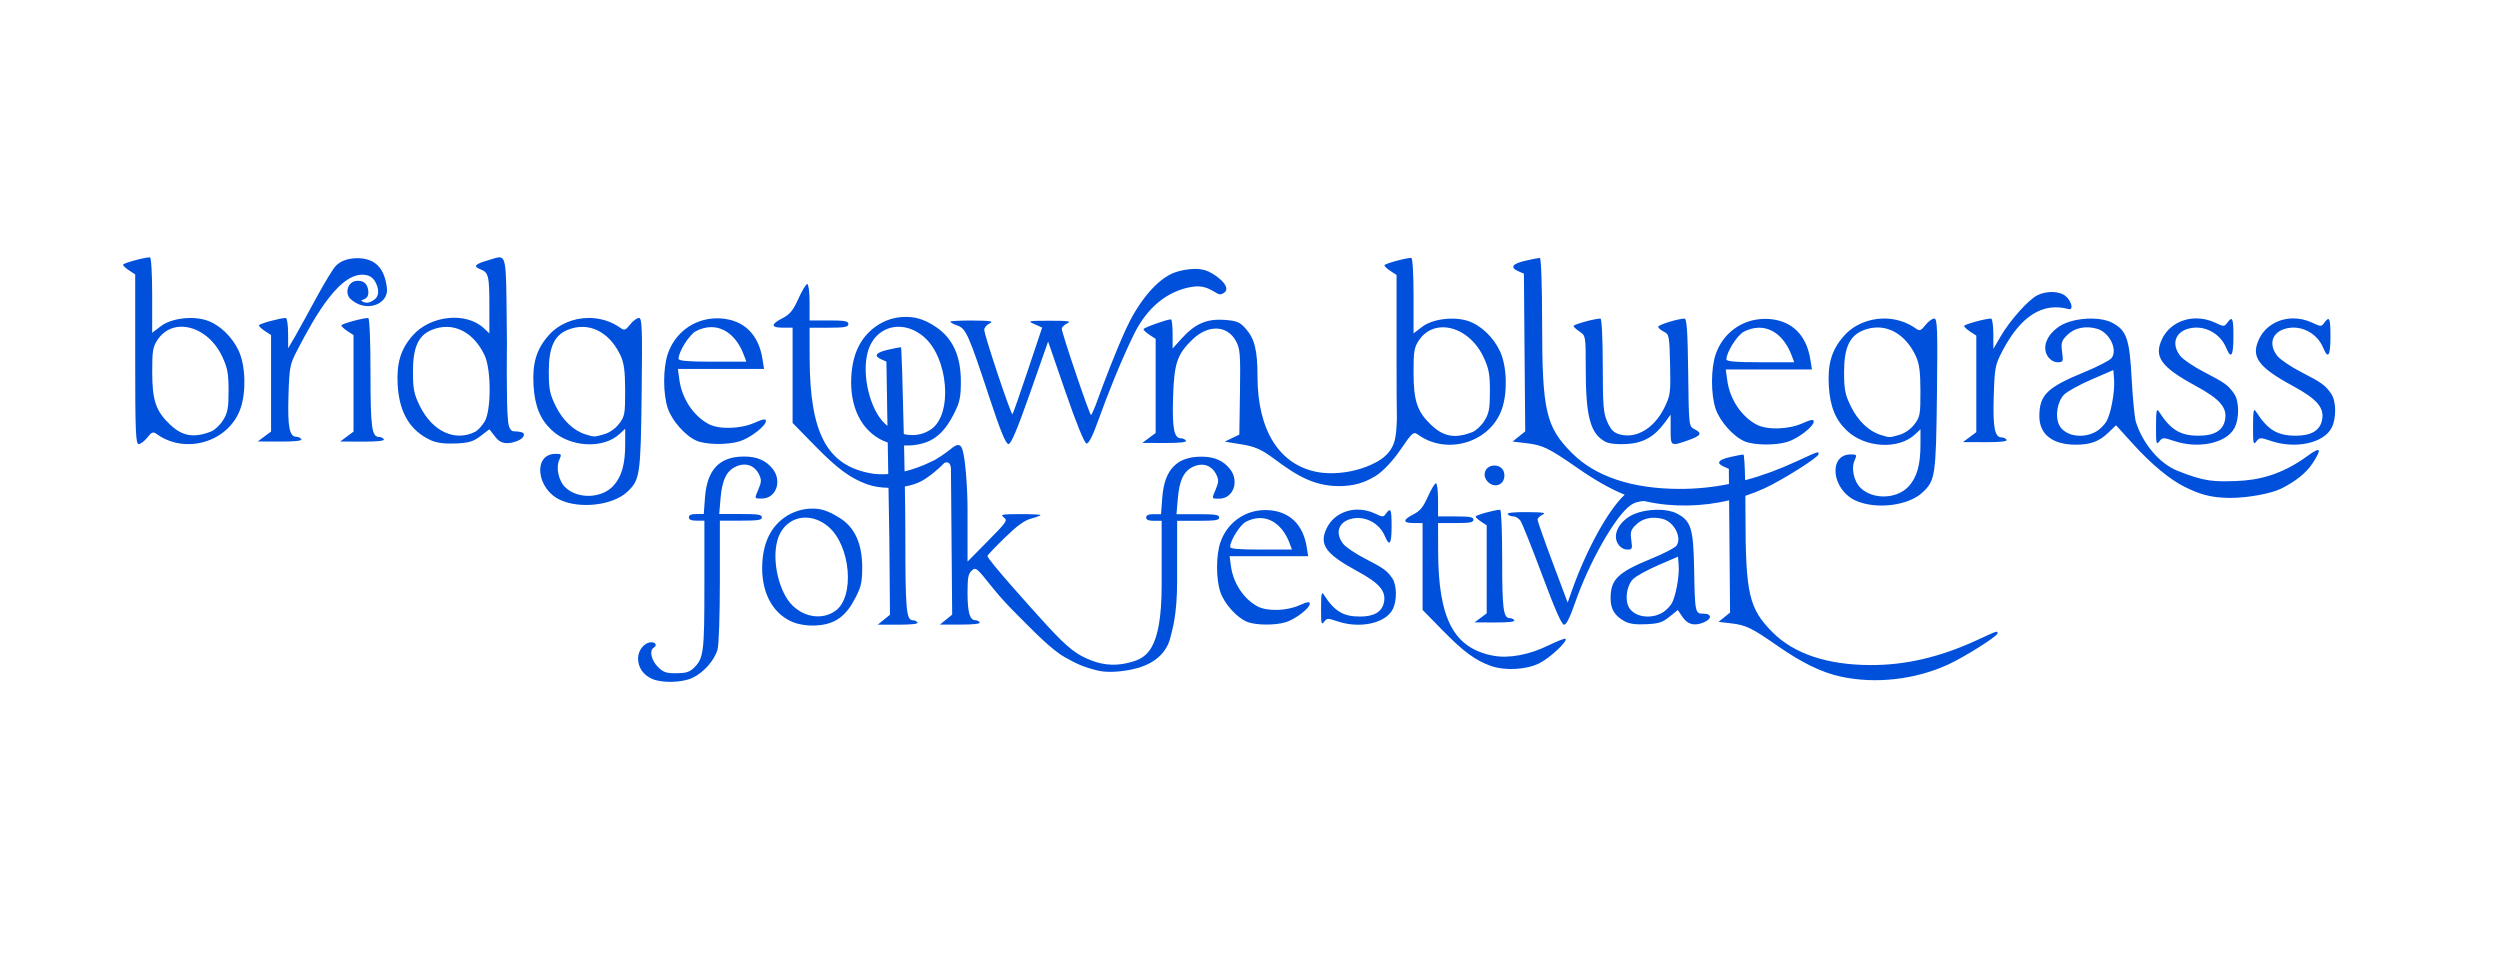 <?xml version="1.0" encoding="UTF-8" standalone="no"?>
<!-- Created with Inkscape (http://www.inkscape.org/) -->

<svg
   width="198.749mm"
   height="77.414mm"
   viewBox="0 0 198.749 77.414"
   version="1.1"
   id="svg610"
   xml:space="preserve"
   inkscape:version="1.2 (dc2aeda, 2022-05-15)"
   sodipodi:docname="BBFF23fullLogo.svg"
   xmlns:inkscape="http://www.inkscape.org/namespaces/inkscape"
   xmlns:sodipodi="http://sodipodi.sourceforge.net/DTD/sodipodi-0.dtd"
   xmlns="http://www.w3.org/2000/svg"
   xmlns:svg="http://www.w3.org/2000/svg"><sodipodi:namedview
     id="namedview612"
     pagecolor="#ffffff"
     bordercolor="#000000"
     borderopacity="0.25"
     inkscape:showpageshadow="2"
     inkscape:pageopacity="0.0"
     inkscape:pagecheckerboard="0"
     inkscape:deskcolor="#d1d1d1"
     inkscape:document-units="mm"
     showgrid="false"
     inkscape:zoom="0.70710678"
     inkscape:cx="446.89149"
     inkscape:cy="394.56558"
     inkscape:window-width="1920"
     inkscape:window-height="1080"
     inkscape:window-x="0"
     inkscape:window-y="0"
     inkscape:window-maximized="0"
     inkscape:current-layer="svg610"
     showguides="true" /><defs
     id="defs607" /><path
     id="path447-5"
     style="display:none;fill:#501616;fill-opacity:1;fill-rule:nonzero;stroke:none;stroke-width:0.381"
     inkscape:label="blocks"
     d="m 133.188,8.298 c -0.274,0.001 -0.623,0.035 -0.874,0.05 -0.865,0.048 -1.587,0.061 -2.8,0.022 -0.547,0.039 -1.036,-0.06 -0.904,0.426 0.048,0.174 0.034,0.598 0.044,0.772 0.02,0.367 -0.056,0.73 -0.069,1.094 -0.016,0.46 0.06,0.921 0.065,1.382 0.013,0.928 0.003,1.856 0.003,2.784 h -9.9e-4 -0.007 c 0,0.626 -0.008,1.252 0.002,1.877 0.019,1.219 -0.085,2.894 0.05,3.842 -0.043,0.466 1.111,0.432 1.111,0.432 0,0 1.638,0.007 2.157,-0.045 0.336,0.089 0.936,-0.078 1.308,-0.078 0.681,0 0.808,0.097 0.798,-0.89 -0.011,-0.987 -0.274,-1.784 -0.18,-3.408 0.016,-0.272 -1e-4,-1.307 -0.119,-2.072 0.146,-0.002 0.071,-2.865 0.047,-2.187 -0.024,0.678 -0.138,-2.68 -0.119,-3.194 0.002,-0.05 -2e-4,-0.581 -0.092,-0.726 -0.04,-0.064 -0.208,-0.083 -0.421,-0.082 z M 71.003,8.652 c -0.431,0.007 -0.911,0.106 -1.021,0.106 -0.556,-9.903e-4 -1.113,0 -1.669,0 l 5.12e-4,-5.139e-4 c -0.658,0 -1.297,0.053 -1.748,-0.014 -0.451,-0.067 -0.527,0.723 -0.426,1.012 0.1,0.289 -0.03,1.045 -0.025,1.3 0.01,0.465 0.122,0.931 0.117,1.397 -0.017,1.691 -0.343,4.522 -0.154,5.072 0.189,0.55 -0.059,1.693 -0.023,2.539 0.007,0.155 0.02,0.375 -0.016,1.184 -0.036,0.809 0.304,0.498 0.665,0.541 0.829,0.099 1.687,-0.002 2.487,0.132 0.877,0.147 1.673,0.103 2.492,-0.132 0.091,-0.026 0.049,-0.078 0.057,-0.12 0.096,-0.492 0.018,-0.985 -0.002,-1.478 -0.045,-1.126 0.134,-2.241 0.048,-3.381 -0.13,-1.716 -0.13,-3.452 0.007,-5.178 0.004,-0.055 -0.001,-0.112 -0.008,-0.167 -0.083,-0.648 -0.117,-1.714 -0.059,-2.361 0.088,-0.371 -0.294,-0.457 -0.725,-0.451 z" /><path
     id="path1200"
     style="display:none;fill:#000cc8;fill-opacity:1;fill-rule:nonzero;stroke:none;stroke-width:0.339"
     inkscape:label="bridge"
     d="m 128.326,0.265 5.1e-4,5.1498e-4 h -9.9e-4 -5.2e-4 c -0.136,0 -0.272,0.022 -0.407,0.075 -0.543,0.211 -0.456,-0.077 -0.374,0.794 0.065,0.693 -0.025,4.162 0.008,6.079 0.033,1.782 -0.077,2.389 -0.061,4.171 0.053,6.286 -0.16,12.668 -0.031,19.338 0.012,1.99 0.155,3.986 0.043,6.302 0.019,1.678 0.043,3.543 0.06,5.221 0.029,2.764 0.006,6.144 0.06,9.188 9.9e-4,0.243 0.248,0.726 0.195,0.961 -0.066,0.293 -0.153,0.346 -0.396,0.316 -0.177,-0.022 -0.352,-0.066 -0.529,-0.083 -0.187,-0.018 -0.378,-0.039 -0.563,-0.017 -0.251,0.029 -0.38,0.229 -0.349,0.535 0.037,0.361 0.099,0.717 0.155,1.075 0.039,0.253 0.098,0.503 0.123,0.758 0.032,0.324 0.078,0.633 0.185,0.939 0.137,0.39 0.169,0.814 -9.9e-4,1.21 -0.087,0.202 -0.181,0.401 -0.275,0.598 -2.6e-4,0.001 -2.6e-4,0.002 -5.2e-4,0.004 -0.021,0.088 -0.044,0.175 -0.069,0.262 v 5.15e-4 c 0.009,0.06 0.017,0.119 0.024,0.179 0.006,0.061 0.012,0.123 0.006,0.184 -0.002,0.038 -0.005,0.076 -0.011,0.113 -0.008,0.066 -0.017,0.131 -0.03,0.196 -0.002,0.009 -0.004,0.028 -0.005,0.038 -8e-5,5.81e-4 -4.2e-4,0.002 -5.1e-4,0.002 -5e-4,0.005 -9.9e-4,0.011 -0.003,0.025 -0.002,0.018 -0.007,0.036 -0.012,0.054 -0.011,-7.95e-4 -0.022,-0.001 -0.033,-0.003 -0.034,0.084 -0.115,0.123 -0.275,0.146 -0.599,0.087 -1.198,0.202 -1.8,0.226 -1.034,0.042 -2.07,0.055 -3.104,-0.038 -0.676,-0.061 -1.343,-0.17 -1.974,-0.429 -0.779,-0.32 -1.555,-0.644 -2.326,-0.984 -0.459,-0.203 -0.919,-0.397 -1.407,-0.516 -0.401,-0.097 -0.803,-0.19 -1.205,-0.282 -0.615,-0.142 -1.231,-0.278 -1.845,-0.425 -0.443,-0.106 -0.88,-0.236 -1.325,-0.331 -0.264,-0.056 -0.539,-0.062 -0.808,-0.097 -0.948,-0.121 -1.896,-0.245 -2.845,-0.367 -0.191,-0.025 -0.383,-0.043 -0.575,-0.068 -0.139,-0.018 -0.223,-0.092 -0.232,-0.24 -0.016,-0.271 -0.035,-0.542 -0.052,-0.813 -0.009,-0.13 -0.014,-0.261 -0.024,-0.391 -0.033,-0.444 -0.117,-0.884 -0.058,-1.336 0.055,-0.422 -0.003,-0.841 -0.142,-1.245 -0.092,-0.266 -0.244,-0.517 -0.527,-0.581 -0.321,-0.072 -0.661,-0.105 -0.988,-0.084 -0.196,0.013 -0.35,-0.004 -0.517,-0.099 -0.657,-0.371 -1.365,-0.534 -2.123,-0.501 -0.744,0.032 -1.489,0.043 -2.234,0.055 -0.36,0.006 -0.72,-0.011 -1.079,-0.009 -0.905,0.006 -1.751,0.235 -2.54,0.679 -0.084,0.047 -0.167,0.105 -0.258,0.13 -0.522,0.149 -1.046,0.296 -1.572,0.431 -0.206,0.053 -0.313,0.132 -0.335,0.344 -0.013,0.121 -7.99e-4,0.245 0.01,0.367 0.039,0.475 0.056,0.943 -0.167,1.39 -0.107,0.214 -0.116,0.456 -0.076,0.695 0.048,0.294 0.106,0.586 0.147,0.881 0.031,0.224 -0.012,0.272 -0.235,0.334 -0.39,0.109 -0.437,0.066 -0.462,-0.331 -0.057,-0.91 -0.104,-1.821 -0.198,-2.727 -0.119,-1.141 -0.04,-4.156 0.165,-5.288 0.038,-0.206 0.393,-0.497 0.407,-0.707 0.026,-0.396 -0.354,-0.707 -0.414,-1.098 -0.042,-0.275 -0.064,-0.557 -0.054,-0.835 0.009,-0.261 0.071,-0.519 0.108,-0.779 0.002,-0.016 -2.72e-4,-0.024 -0.008,-0.025 -0.119,-0.016 -1.358,1.542 -2.935,1.467 -0.234,-0.011 -0.387,0.206 -0.283,0.414 0.089,0.179 0.06,0.336 0.027,0.509 -0.028,0.146 -0.05,0.294 -0.06,0.442 -0.009,0.14 -0.046,0.244 -0.178,0.326 -0.186,0.116 -0.206,0.211 -0.142,0.427 0.012,0.042 0.028,0.083 0.043,0.124 0.153,0.409 0.156,0.822 0.033,1.24 -0.037,0.125 -0.625,0.9 -0.64,1.03 -0.021,0.184 0.796,-0.441 0.667,-0.028 1.936,0.034 2.723,-1.885 2.714,-1.774 -0.016,0.245 -0.022,0.49 -0.034,0.735 -0.053,1.074 0.027,4.017 0.097,5.083 0.037,0.56 0.064,1.121 0.082,1.681 0.008,0.264 -0.032,0.306 -0.289,0.349 -0.355,0.059 -0.712,0.103 -1.068,0.154 -1.129,0.163 -2.259,0.314 -3.385,0.494 -1.07,0.171 -2.092,0.525 -3.113,0.875 -0.082,0.028 -0.158,0.077 -0.238,0.111 -0.16,0.067 -0.319,0.144 -0.485,0.194 -0.311,0.094 -0.629,0.162 -0.939,0.257 -0.83,0.254 -1.655,0.527 -2.487,0.772 -1.091,0.322 -2.211,0.491 -3.344,0.542 -1.009,0.045 -2.016,-0.037 -3.022,-0.124 -0.237,-0.021 -0.46,-0.028 -0.53,-0.315 -0.004,-0.015 -0.022,-0.027 -0.031,-0.042 -0.041,-0.07 -0.082,-0.14 -0.123,-0.211 0.01,-0.054 0.023,-0.114 0.026,-0.125 -3.41e-4,0.001 -4.39e-4,0.002 -0.002,0.005 -3.97e-4,-0.01 0.001,-0.046 0.002,-0.063 0.001,-0.063 0.002,-0.125 0.002,-0.188 -2.99e-4,-0.092 -8.42e-4,-0.184 0.004,-0.276 0.005,-0.091 0.023,-0.18 0.04,-0.269 -0.007,-0.035 -0.014,-0.07 -0.01,-0.105 2e-6,-0.05 -1.1e-5,-0.1 0,-0.15 1.4e-5,-0.055 -7.2e-5,-0.11 0,-0.164 7.9e-5,-0.045 6.58e-4,-0.089 9.91e-4,-0.134 8.94e-4,-0.053 0.002,-0.106 0.007,-0.159 0.002,-0.014 0.003,-0.028 0.005,-0.042 -0.06,-0.304 -0.019,-0.616 0.085,-0.909 0.107,-0.304 0.154,-0.61 0.186,-0.931 0.025,-0.253 0.084,-0.5 0.123,-0.751 0.055,-0.354 0.118,-0.708 0.155,-1.065 0.031,-0.303 -0.099,-0.501 -0.35,-0.53 -0.186,-0.022 -0.376,-4.7e-4 -0.563,0.017 -0.177,0.017 -0.352,0.061 -0.529,0.083 -0.243,0.03 -0.33,-0.024 -0.396,-0.314 -0.053,-0.233 0.193,-0.711 0.195,-0.952 0.054,-3.017 0.031,-6.367 0.06,-9.106 0.018,-1.664 0.041,-3.512 0.061,-5.175 -0.113,-2.296 0.03,-4.274 0.042,-6.246 0.129,-6.61 -0.084,-12.936 -0.031,-19.166 0.016,-1.767 -0.093,-2.368 -0.06,-4.134 C 72.508,5.819 72.415,2.381 72.481,1.694 72.563,0.83 72.649,1.116 72.106,0.907 71.97,0.855 71.835,0.833 71.699,0.833 h -5.13e-4 -5.15e-4 c -0.136,0.006 -0.272,0.023 -0.409,0.064 -0.311,0.092 -0.442,0.278 -0.862,0.563 -0.349,0.237 -0.313,0.103 -0.804,0.239 -0.299,0.083 -0.604,0.095 -0.907,0.139 -0.303,0.044 -0.612,0.059 -0.907,0.137 -0.512,0.135 -0.547,1.13 -0.634,1.397 -0.447,1.369 -6.142,34.309 -10.157,52.371 -0.079,0.361 -0.17,0.719 -0.281,1.066 -0.253,0.788 0.131,0.628 -1.141,1.437 -0.678,0.089 -1.259,0.131 -1.755,0.186 -0.525,-0.082 -1.049,-0.163 -1.573,-0.249 -4.331,-0.703 -8.672,-1.359 -13.039,-1.887 -0.608,-0.074 -1.227,-0.104 -1.842,-0.121 -0.531,-0.014 -1.064,0.013 -1.596,0.034 -0.522,0.02 -1.047,0.027 -1.562,0.089 -1.48,0.177 -2.959,0.356 -4.43,0.575 -3.324,0.495 -6.643,1.014 -9.964,1.524 -0.627,0.096 -5.091,0.968 -5.307,1.056 -3.047,0.458 -5.056,0.254 -6.798,0.381 -1.601,0.117 -2.829,0.516 -3.967,1.161 l 0.004,-5.13e-4 c 0,0 -2.014,0.891 -2.06,2.272 0,1.902 0.055,2.93 -0.065,3.575 -0.12,0.645 -0.246,1.936 -0.308,2.762 -0.062,0.826 0.188,1.407 0.065,2.361 -0.123,0.955 0.1,2.258 0.119,2.355 0.131,0.666 0.249,1.334 0.371,2.001 0.006,0.035 0.008,0.07 0.017,0.104 0.033,0.118 0.045,0.251 0.233,0.278 0.152,0.022 0.401,-0.093 0.461,-0.223 0.037,-0.081 0.053,-0.17 0.071,-0.256 0.15,-0.726 0.299,-1.452 0.448,-2.178 0.003,-0.017 0.007,-0.035 0.011,-0.052 0.07,-0.311 0.109,-0.352 0.486,-0.371 0.646,-0.033 1.294,-0.071 1.941,-0.071 8.332,-0.004 16.665,0.003 24.997,-0.005 3.564,-0.003 7.128,-0.046 10.692,-0.048 8.792,-0.004 17.584,0.003 26.376,0.015 0.803,9.9e-4 1.606,0.065 2.409,0.105 0.265,0.013 0.319,0.061 0.349,0.291 0.046,0.357 0.062,0.718 0.127,1.072 0.089,0.485 0.212,0.965 0.321,1.447 0.008,0.034 0.016,0.069 0.029,0.102 0.035,0.089 0.091,0.162 0.218,0.16 0.119,-9.9e-4 0.194,-0.06 0.23,-0.151 0.023,-0.058 0.04,-0.118 0.051,-0.178 0.005,-0.028 0.01,-0.056 0.015,-0.084 0.005,-0.022 0.012,-0.042 0.015,-0.064 0.007,-0.045 0.014,-0.089 0.021,-0.134 0.044,-0.245 0.089,-0.49 0.133,-0.735 -0.005,-0.016 -0.009,-0.033 -0.014,-0.049 0.079,-0.518 0.157,-1.036 0.236,-1.554 0.009,-0.061 0.021,-0.121 0.032,-0.181 0.022,-0.12 0.095,-0.184 0.216,-0.192 0.087,-0.005 0.175,-0.009 0.263,-0.009 6.915,0 13.83,-0.004 20.745,0.002 2.272,0.002 4.544,0.026 6.816,0.038 1.185,0.006 2.37,0.005 3.554,0.013 2.237,0.015 4.474,0.033 6.711,0.053 1.491,0.014 2.982,0.033 4.473,0.052 1.263,0.016 2.526,0.034 3.789,0.053 1.043,0.016 2.087,0.034 3.131,0.052 0.982,0.017 1.964,0.035 2.946,0.054 0.824,0.016 1.649,0.032 2.473,0.052 0.219,0.005 0.437,0.031 0.656,0.043 0.126,0.007 0.193,0.072 0.207,0.194 0.029,0.252 0.059,0.505 0.083,0.757 0.057,0.62 0.111,1.24 0.166,1.86 0.002,0.044 0.011,0.088 0.011,0.131 0.009,0.118 0.057,0.2 0.187,0.213 0.067,0.006 0.124,-0.004 0.172,-0.028 0.004,1.59e-4 0.007,0.002 0.011,0.002 0.126,0.002 0.183,-0.071 0.218,-0.16 0.013,-0.033 0.021,-0.068 0.029,-0.102 0.109,-0.482 0.232,-0.963 0.321,-1.447 0.065,-0.354 0.081,-0.715 0.127,-1.072 0.029,-0.23 0.084,-0.277 0.349,-0.291 0.803,-0.04 1.606,-0.104 2.409,-0.105 8.792,-0.012 17.584,-0.019 26.376,-0.015 3.564,0.002 7.128,0.045 10.692,0.048 8.332,0.008 16.665,0.001 24.997,0.005 0.647,2.97e-4 1.295,0.038 1.941,0.071 0.378,0.019 0.416,0.06 0.486,0.371 0.004,0.017 0.007,0.035 0.011,0.052 0.149,0.726 0.297,1.452 0.448,2.178 0.018,0.086 0.034,0.175 0.071,0.256 0.059,0.13 0.308,0.245 0.461,0.223 0.188,-0.027 0.2,-0.16 0.233,-0.278 0.009,-0.034 0.011,-0.07 0.017,-0.104 0.122,-0.667 0.24,-1.335 0.371,-2.001 0.019,-0.097 0.242,-1.4 0.119,-2.355 -0.123,-0.955 0.126,-1.536 0.065,-2.361 -0.061,-0.826 -0.188,-2.117 -0.308,-2.762 -0.12,-0.645 -0.065,-1.674 -0.065,-3.575 -0.046,-1.381 -2.06,-2.272 -2.06,-2.272 l 0.004,5.14e-4 c -1.138,-0.645 -2.366,-1.044 -3.967,-1.161 -1.743,-0.127 -3.751,0.077 -6.798,-0.381 -0.217,-0.087 -4.68,-0.96 -5.307,-1.056 -3.321,-0.51 -6.64,-1.029 -9.964,-1.524 -1.471,-0.219 -2.951,-0.398 -4.43,-0.575 -0.515,-0.062 -1.041,-0.069 -1.562,-0.089 -0.532,-0.021 -1.065,-0.048 -1.596,-0.034 h -5.3e-4 c -0.615,0.017 -1.233,0.047 -1.842,0.121 -2.989,0.361 -5.965,0.786 -8.935,1.241 0.012,-0.489 0.023,-0.978 0.039,-1.466 -1.249,0.286 -2.498,0.577 -3.745,0.878 -0.997,0.24 -1.996,0.47 -2.995,0.701 -0.112,0.026 -0.229,0.032 -0.344,0.034 -0.681,0.013 -0.724,-0.356 -0.977,-1.151 -0.111,-0.35 -0.203,-0.712 -0.281,-1.076 -4.015,-18.224 -9.71,-51.458 -10.156,-52.84 -0.087,-0.269 -0.122,-1.273 -0.634,-1.409 -0.296,-0.078 -0.604,-0.094 -0.907,-0.138 -0.303,-0.044 -0.609,-0.056 -0.907,-0.14 -0.491,-0.138 -0.455,-0.002 -0.804,-0.241 -0.42,-0.288 -0.551,-0.476 -0.862,-0.568 -0.136,-0.041 -0.272,-0.058 -0.408,-0.065 z m 0.89,1.604 c 0.558,0.004 1.309,0.143 1.793,0.309 -0.707,1.515 -2.278,4.923 -2.521,4.949 -0.135,-0.069 -0.103,-0.545 -0.103,-0.749 -0.002,-1.887 -0.072,-2.509 0.133,-4.349 0.098,-0.117 0.363,-0.163 0.698,-0.16 z m -58.408,0.554 c 0.335,-0.003 0.601,0.043 0.699,0.159 0.205,1.824 0.135,2.44 0.132,4.31 -2.58e-4,0.203 0.033,0.674 -0.103,0.742 -0.243,-0.026 -1.814,-3.403 -2.521,-4.905 0.484,-0.164 1.234,-0.302 1.793,-0.306 z m 60.776,0.672 c 0.495,0.67 0.506,3.781 0.927,4.103 -0.88,0.049 -2.026,0.338 -3.048,0.414 -0.266,-0.091 0.023,-0.178 0.234,-0.627 0.638,-1.36 1.257,-2.489 1.888,-3.89 z M 68.44,3.636 c 0.63,1.388 1.25,2.508 1.888,3.856 0.211,0.445 0.5,0.532 0.234,0.622 C 69.539,8.038 68.393,7.751 67.513,7.703 67.934,7.384 67.944,4.3 68.44,3.636 Z m 60.896,4.991 c 0.636,-0.005 1.452,0.016 2.571,0.023 -0.324,0.925 -2.434,3.579 -3.233,5.007 -0.033,-2.407 -9.9e-4,-4.31 0.082,-5.016 0.177,-0.008 0.368,-0.013 0.58,-0.014 z m 3.4,0.115 c 0.084,0.268 0.144,0.999 0.255,1.592 0.255,1.702 0.326,1.776 0.579,3.479 0.06,0.406 0.593,1.574 0.348,1.575 -1.213,0.004 -3.773,0.222 -5.209,0.209 0.491,-0.888 1.623,-2.478 2.117,-3.229 0.83,-1.42 1.466,-2.923 1.91,-3.625 z M 70.688,9.12 c 0.212,0.001 0.404,0.006 0.581,0.014 0.084,0.699 0.114,2.586 0.082,4.971 -0.8,-1.415 -2.91,-4.045 -3.233,-4.962 1.119,-0.007 1.935,-0.027 2.571,-0.023 z m -3.4,0.113 c 0.444,0.696 1.08,2.185 1.91,3.593 0.494,0.745 1.627,2.321 2.118,3.201 -1.435,0.013 -3.996,-0.203 -5.209,-0.207 -0.245,-7.82e-4 0.288,-1.159 0.348,-1.561 0.253,-1.688 0.324,-1.761 0.579,-3.448 0.111,-0.588 0.171,-1.312 0.255,-1.577 z m 66.622,7.202 c -0.036,0.344 -4.906,5.182 -5.082,5.172 -0.146,-0.215 0.023,-3.091 0.037,-4.957 1.087,-0.034 4.751,-0.207 5.045,-0.215 z m -67.797,0.424 c 0.294,0.007 3.958,0.18 5.045,0.214 0.014,1.849 0.184,4.699 0.038,4.912 -0.177,0.01 -5.047,-4.784 -5.083,-5.125 z m 68.302,0.684 c 0.062,0.03 -0.071,0.464 0.013,0.872 0.311,1.931 0.404,2.006 0.712,3.938 0.074,0.466 0.283,0.508 -0.006,0.513 -1.664,0.12 -4.551,0.032 -5.964,0.147 -0.006,-0.158 -0.339,-0.055 -0.166,-0.211 1.585,-1.452 3.364,-3.092 5.268,-5.139 0.08,-0.095 0.122,-0.13 0.143,-0.12 z m -68.806,0.414 c 0.021,-0.01 0.064,0.025 0.143,0.119 1.904,2.03 3.683,3.654 5.268,5.094 0.173,0.155 -0.159,0.052 -0.165,0.209 -1.413,-0.114 -4.301,-0.027 -5.964,-0.145 -0.292,-0.006 -0.08,-0.047 -0.006,-0.509 0.308,-1.916 0.401,-1.989 0.712,-3.903 0.084,-0.405 -0.049,-0.834 0.013,-0.864 z m 66.115,6.126 c 1.011,0 2.022,3.7e-5 3.033,5.14e-4 0.038,7.9e-5 0.077,-0.002 0.115,-5.14e-4 0.038,8.95e-4 0.076,0.004 0.113,0.013 0.041,0.009 0.077,0.061 0.116,0.093 -0.021,0.063 -0.034,0.145 -0.065,0.184 -0.153,0.193 -0.309,0.378 -0.467,0.56 -0.231,0.267 -4.296,4.796 -5.729,5.951 -0.097,-2.155 -0.059,-4.614 -0.128,-6.8 h 3.011 z m -66.571,0.356 c 0.038,-9.72e-4 0.077,5.95e-4 0.115,5.13e-4 1.011,-4.76e-4 2.022,-5.13e-4 3.033,-5.13e-4 v 9.9e-4 h 3.011 c -0.068,2.167 -0.031,4.605 -0.128,6.74 -1.433,-1.144 -5.499,-5.633 -5.729,-5.898 -0.157,-0.18 -0.313,-0.364 -0.466,-0.555 -0.031,-0.039 -0.044,-0.121 -0.065,-0.183 0.039,-0.032 0.076,-0.082 0.117,-0.091 0.037,-0.009 0.075,-0.013 0.113,-0.014 z m 70.239,1.458 c 0.232,-0.006 0.419,0.243 0.522,0.914 0.206,1.527 0.629,3.742 0.766,4.89 -1.739,0.025 -3.988,0.169 -6.121,0.194 -0.182,-0.008 -0.755,-0.004 -0.95,-0.07 0.825,-0.72 2.642,-2.512 3.79,-3.631 0.516,-0.592 1.401,-2.28 1.994,-2.296 z m -70.759,0.34 c 0.593,0.016 1.478,1.689 1.994,2.276 1.148,1.109 2.966,2.886 3.791,3.599 -0.195,0.065 -0.769,0.062 -0.951,0.07 -2.133,-0.025 -4.382,-0.168 -6.121,-0.192 0.137,-1.137 0.56,-3.334 0.766,-4.847 0.103,-0.665 0.29,-0.913 0.522,-0.906 z m 71.296,6.848 c -1.28,1.194 -3.04,3.152 -4.304,4.371 -0.651,0.628 -1.256,1.333 -1.867,2.022 -0.287,0.324 -0.841,-0.133 -0.838,-0.563 0.016,-2.474 -0.003,-3.507 0.002,-5.302 h 5e-4 c 0.504,-0.291 6.103,-0.337 7.007,-0.528 z m -71.833,0.276 c 0.904,0.19 6.504,0.235 7.007,0.524 0.005,1.779 -0.015,2.804 0.002,5.255 0.003,0.426 -0.551,0.878 -0.838,0.558 C 69.655,39.017 69.051,38.318 68.4,37.696 67.135,36.488 65.375,34.547 64.095,33.363 Z m 72.899,0.669 c 0.043,0.055 0.23,0.188 0.291,0.461 0.428,1.931 0.852,3.864 1.276,5.797 0.102,0.466 0.073,0.508 -0.329,0.514 -0.094,0.002 -0.188,5.15e-4 -0.282,5.15e-4 -2.49,0 -7.338,-0.04 -7.469,0 -0.187,0.058 -0.313,-0.029 -0.355,-0.193 0.551,-0.414 0.738,-0.722 1.205,-1.129 0.89,-0.822 1.768,-1.664 2.639,-2.518 0.912,-0.894 1.806,-1.816 2.717,-2.712 0.101,-0.099 0.246,-0.178 0.309,-0.22 z m -73.965,0.268 c 0.063,0.041 0.208,0.12 0.309,0.219 0.911,0.888 1.805,1.802 2.717,2.688 0.871,0.846 1.749,1.68 2.639,2.495 0.468,0.403 0.653,0.709 1.205,1.119 -0.042,0.163 -0.168,0.249 -0.355,0.192 -0.131,-0.04 -4.979,0 -7.469,0 -0.094,0 -0.188,9.35e-4 -0.282,-5.14e-4 -0.402,-0.006 -0.431,-0.047 -0.329,-0.509 0.424,-1.916 0.848,-3.831 1.276,-5.746 0.061,-0.271 0.247,-0.403 0.291,-0.457 z m 75.389,7.636 c -0.401,0.401 -0.275,0.246 -0.721,0.732 -2.653,2.229 -5.695,4.424 -8.348,6.653 -0.211,-0.37 -0.161,-4.982 -0.216,-7.105 1.6,-0.225 7.013,-0.134 9.286,-0.279 z M 61.606,42.133 c 2.273,0.144 7.685,0.054 9.285,0.277 -0.055,2.105 -0.005,6.675 -0.216,7.042 -2.653,-2.208 -5.696,-4.384 -8.348,-6.593 -0.446,-0.482 -0.32,-0.329 -0.721,-0.726 z m 77.524,1.744 c 0.271,0.997 -0.039,0.453 0.26,1.349 0.36,1.94 0.555,2.148 0.916,4.088 0.111,0.598 0.172,0.63 -0.312,0.631 -1.413,0.001 -2.827,5.15e-4 -4.24,5.15e-4 -1.403,0 -2.808,-0.08 -4.208,-5.15e-4 -0.224,0.013 -0.568,0.08 -0.183,-0.337 2.29,-1.831 5.393,-3.769 7.768,-5.731 z m -78.235,0.181 c 2.375,1.945 5.478,3.866 7.768,5.681 0.384,0.413 0.042,0.346 -0.183,0.333 -1.401,-0.079 -2.806,5.12e-4 -4.209,5.12e-4 -1.413,0 -2.827,8.06e-4 -4.24,-5.12e-4 -0.484,-4.77e-4 -0.423,-0.032 -0.312,-0.625 0.36,-1.923 0.555,-2.129 0.915,-4.052 0.298,-0.888 -0.01,-0.349 0.26,-1.337 z m 73.361,7.126 h 5.1e-4 c 1.492,0.005 3.04,0.022 4.687,0.035 0.136,0.005 0.272,-0.003 0.408,-0.008 0.149,-0.006 0.27,0.049 0.329,0.233 0.062,0.196 0.011,0.361 -0.118,0.484 -0.115,0.111 -0.235,0.216 -0.359,0.31 -0.295,0.223 -0.596,0.435 -0.892,0.656 -2.226,1.656 -4.447,3.323 -6.681,4.963 -0.611,0.448 -1.255,0.832 -1.897,1.211 -0.436,0.258 -0.138,0.151 -0.14,-0.446 -0.005,-2.015 -0.049,-3.69 -0.074,-6.21 0,-0.26 -0.004,-0.521 0.002,-0.78 0.011,-0.43 0.054,-0.481 0.389,-0.416 1.419,-0.031 2.854,-0.036 4.345,-0.031 z m -68.488,0.116 c 1.492,-0.005 2.926,3.98e-4 4.345,0.031 0.335,-0.064 0.379,-0.014 0.39,0.413 0.006,0.258 0.002,0.516 0.002,0.773 -0.026,2.498 -0.07,4.157 -0.075,6.154 -0.002,0.592 0.297,0.698 -0.139,0.442 -0.642,-0.376 -1.286,-0.756 -1.897,-1.2 -2.234,-1.625 -4.454,-3.277 -6.68,-4.919 -0.296,-0.218 -0.597,-0.429 -0.892,-0.65 -0.125,-0.093 -0.245,-0.197 -0.36,-0.307 -0.128,-0.122 -0.18,-0.286 -0.118,-0.48 0.058,-0.182 0.179,-0.237 0.329,-0.231 0.136,0.005 0.272,0.012 0.408,0.008 1.647,-0.013 3.195,-0.029 4.686,-0.034 z m 39.654,0.53 c 0.012,0.009 0.025,0.018 0.037,0.027 -0.008,0.013 -0.015,0.025 -0.024,0.038 -0.012,-0.009 -0.036,-0.016 -0.036,-0.028 -0.003,-0.009 0.013,-0.024 0.022,-0.037 z m -0.54,0.855 c 0.171,4.34e-4 0.332,0.126 0.364,0.32 0.032,0.171 0.023,0.348 0.032,0.522 -0.005,0 -0.007,-1.06e-4 -0.016,0 v 5.14e-4 c 0,0.149 0.014,0.298 0,0.445 -0.021,0.226 -0.174,0.371 -0.368,0.373 -0.184,0.002 -0.35,-0.127 -0.365,-0.343 -0.025,-0.33 -0.023,-0.664 0,-0.994 0.014,-0.2 0.18,-0.324 0.353,-0.324 z m 35.804,0.173 c 0.531,2.233 0.518,3.05 1.025,5.641 -1.022,0.93 -0.055,0.041 -0.081,0.061 -1.088,0.813 -2.073,0.953 -3.318,1.256 -1.157,0.282 -2.251,0.471 -3.454,0.422 -0.35,0 -0.617,0.184 -0.993,0.167 -0.899,-0.041 -1.798,-0.093 -2.697,-0.148 -0.138,-0.008 -0.297,0.055 -0.402,-0.128 0.098,-0.109 0.186,-0.236 0.295,-0.325 5.152,-3.492 6.619,-4.758 9.623,-6.946 z m -81.347,0.101 c 3.005,2.168 4.144,2.963 9.295,6.424 -2.292,0.096 -4.818,-0.188 -6.987,-0.35 -1.277,-0.096 -1.605,-0.274 -3.252,-0.423 -0.027,-0.02 0.94,0.862 -0.081,-0.06 0.507,-2.568 0.495,-3.378 1.025,-5.591 z m 36.229,0.031 c 0.019,-7.83e-4 0.038,2.01e-4 0.058,0.003 0.114,0.014 0.219,0.082 0.281,0.196 0.036,0.068 0.072,0.147 0.072,0.222 0.018,0.253 0.022,0.506 0.009,0.758 -0.01,0.19 -0.144,0.315 -0.311,0.337 -0.175,0.023 -0.349,-0.078 -0.396,-0.27 -0.044,-0.175 -0.047,-0.361 -0.068,-0.542 0,0 0.009,-3.77e-4 0.009,-0.002 l -0.003,-5.14e-4 c 0,-0.113 -0.009,-0.227 0,-0.34 0.009,-0.186 0.124,-0.321 0.292,-0.354 0.019,-0.004 0.039,-0.006 0.058,-0.007 z m 31.349,0.535 c 0.048,0.056 0.103,0.104 0.098,0.116 -0.02,0.051 -0.054,0.099 -0.092,0.129 -0.011,0.008 -0.082,-0.054 -0.08,-0.079 0.004,-0.049 0.039,-0.095 0.073,-0.167 z m -53.809,0.095 c 0.034,0.071 0.07,0.116 0.073,0.165 0.002,0.024 -0.068,0.086 -0.079,0.078 -0.038,-0.03 -0.072,-0.078 -0.092,-0.128 -0.005,-0.012 0.05,-0.059 0.098,-0.115 z m 33.675,2.641 c 0.021,-9.91e-4 0.042,1.46e-4 0.061,0.002 0.156,0.012 0.313,0.024 0.467,0.051 0.157,0.028 0.21,0.111 0.19,0.257 -0.018,0.131 -0.077,0.171 -0.26,0.202 -0.164,-0.072 -0.334,-0.134 -0.489,-0.223 -0.053,-0.03 -0.093,-0.129 -0.093,-0.193 0.004,-0.073 0.063,-0.093 0.125,-0.097 z m -13.558,0.08 c 0.044,0.005 0.082,0.064 0.155,0.125 -0.091,0.069 -0.154,0.116 -0.217,0.164 -0.031,-0.042 -0.086,-0.082 -0.086,-0.127 -0.009,-0.097 0.042,-0.174 0.149,-0.162 z m 15.135,0.096 c 0.026,0 0.052,0.005 0.079,0.007 2.5e-4,-0.003 9.9e-4,-0.004 9.9e-4,-0.006 0.112,0.018 0.227,0.027 0.336,0.057 0.135,0.037 0.179,0.153 0.147,0.317 -0.026,0.136 -0.115,0.165 -0.232,0.148 -0.13,-0.018 -0.261,-0.034 -0.39,-0.062 -0.166,-0.035 -0.202,-0.092 -0.181,-0.259 0.021,-0.169 0.065,-0.207 0.24,-0.203 z m -16.675,0.105 h 5.13e-4 c 0.053,0.02 0.142,0.03 0.184,0.08 0.036,0.041 0.038,0.144 0.009,0.193 -0.023,0.039 -0.115,0.055 -0.175,0.05 -0.12,-0.008 -0.241,-0.03 -0.358,-0.06 -0.041,-0.01 -0.1,-0.057 -0.101,-0.088 -8.75e-4,-0.036 0.047,-0.095 0.085,-0.106 0.107,-0.032 0.221,-0.044 0.357,-0.069 z m 18.017,0.097 c 0.013,-9.91e-4 0.025,-7.67e-4 0.036,0.002 0.161,0.031 0.324,0.066 0.479,0.12 0.141,0.048 0.175,0.146 0.141,0.292 -0.03,0.129 -0.089,0.166 -0.301,0.156 v -5.15e-4 c -0.09,-0.021 -0.227,-0.046 -0.36,-0.086 -0.173,-0.052 -0.234,-0.314 -0.101,-0.441 0.024,-0.023 0.067,-0.039 0.106,-0.042 z m -19.357,0.068 v 0.014 h 0.003 c 0.043,0 0.093,-0.012 0.13,0.004 0.043,0.019 0.105,0.059 0.105,0.096 0.005,0.05 -0.022,0.142 -0.055,0.152 -0.148,0.048 -0.302,0.081 -0.457,0.1 -0.032,0.004 -0.106,-0.075 -0.106,-0.117 -0.002,-0.059 0.033,-0.148 0.079,-0.171 0.091,-0.045 0.201,-0.054 0.302,-0.078 z m 20.832,0.148 c 0.104,0.007 0.208,0.034 0.307,0.066 0.215,0.07 0.271,0.176 0.224,0.401 -0.032,0.151 -0.06,0.173 -0.222,0.162 -0.07,-0.012 -0.148,-0.023 -0.225,-0.037 -0.099,-0.019 -0.244,0.018 -0.267,-0.112 -0.022,-0.132 0.006,-0.275 0.035,-0.409 0.007,-0.034 0.099,-0.073 0.149,-0.07 z m -22.054,0.041 c 0.144,-0.005 0.211,0.061 0.211,0.201 -0.002,0.125 -0.061,0.166 -0.24,0.167 -0.166,4.41e-4 -0.232,-0.05 -0.233,-0.177 -9.69e-4,-0.122 0.084,-0.184 0.262,-0.19 z m -1.073,0.183 c 0.164,0.007 0.238,0.109 0.203,0.291 -0.009,0.045 -0.045,0.105 -0.083,0.12 -0.114,0.043 -0.233,0.08 -0.353,0.096 -0.123,0.017 -0.177,-0.077 -0.177,-0.269 h -5.14e-4 c -0.011,-0.108 0.045,-0.175 0.155,-0.2 0.06,-0.014 0.12,-0.028 0.181,-0.034 0.027,-0.003 0.053,-0.004 0.076,-0.003 z m 24.424,0.161 c 0.034,-0.003 0.075,-0.003 0.127,5.13e-4 0.097,0.019 0.245,0.038 0.387,0.076 0.201,0.053 0.286,0.324 0.152,0.48 -0.029,0.033 -0.094,0.06 -0.137,0.053 -0.196,-0.034 -0.394,-0.07 -0.584,-0.127 -0.111,-0.032 -0.142,-0.185 -0.102,-0.343 0.023,-0.093 0.055,-0.132 0.156,-0.14 z m -25.625,0.089 c 0.135,-0.002 0.198,0.088 0.198,0.276 -0.002,0.18 -0.14,0.294 -0.356,0.296 -0.142,0.001 -0.193,-0.078 -0.193,-0.275 0.005,-0.188 0.13,-0.293 0.352,-0.298 z M 113.917,57.541 c 0.021,-0.004 0.044,-0.004 0.07,0.002 0.129,0.026 0.257,0.054 0.383,0.09 0.108,0.03 0.124,0.107 0.099,0.208 -0.051,0.21 -0.13,0.301 -0.273,0.3 -0.309,-0.002 -0.477,-0.198 -0.401,-0.465 0.021,-0.074 0.059,-0.124 0.121,-0.135 z m -28.148,0.125 c 0.092,0.006 0.137,0.105 0.129,0.289 h -0.004 c -0.002,0.008 -0.003,0.044 -0.015,0.075 -0.046,0.114 -0.491,0.232 -0.592,0.159 -0.094,-0.071 -0.107,-0.313 0,-0.368 0.137,-0.07 0.288,-0.122 0.439,-0.153 0.015,-0.003 0.029,-0.004 0.042,-0.003 z m -49.054,0.078 c 0.548,-0.002 1.086,0.044 1.616,0.161 0.409,0.09 0.785,0.239 1.144,0.422 0.302,0.154 0.66,0.401 0.499,0.652 -0.936,1.459 -2.904,5.204 -3.106,4.852 -0.202,-0.351 -0.77,-1.147 -0.943,-1.417 -0.753,-1.173 -1.507,-2.347 -2.259,-3.521 -0.263,-0.411 -0.252,-0.441 0.23,-0.667 0.527,-0.248 1.081,-0.413 1.695,-0.42 0.375,-0.005 0.75,-0.041 1.125,-0.063 z m 78.517,0.113 c 0.019,-4.76e-4 0.04,0.003 0.06,0.01 0.19,0.062 0.381,0.124 0.563,0.206 0.056,0.025 0.082,0.113 0.11,0.154 -0.031,0.103 -0.05,0.17 -0.071,0.237 -0.036,0.11 -0.113,0.154 -0.223,0.122 -0.192,-0.057 -0.382,-0.121 -0.572,-0.184 -0.102,-0.034 -0.133,-0.11 -0.102,-0.207 0.026,-0.083 0.06,-0.163 0.098,-0.241 0.029,-0.061 0.079,-0.095 0.137,-0.096 z m 47.53,0.098 c 0.375,0.022 0.75,0.058 1.125,0.063 0.615,0.007 1.168,0.172 1.695,0.42 0.481,0.226 0.493,0.256 0.23,0.667 -0.752,1.174 -1.505,2.347 -2.259,3.521 -0.174,0.27 -0.741,1.066 -0.943,1.417 -0.202,0.351 -2.171,-3.393 -3.107,-4.852 -0.161,-0.252 0.196,-0.499 0.499,-0.652 0.359,-0.182 0.735,-0.331 1.144,-0.422 0.53,-0.117 1.068,-0.163 1.616,-0.161 z m -61.457,0.127 c 0.235,0.018 0.488,0.034 0.741,0.056 0.078,0.007 0.156,0.026 0.231,0.049 0.252,0.079 0.313,0.185 0.228,0.432 -0.074,0.215 -0.155,0.429 -0.251,0.636 -0.714,1.542 -1.431,3.082 -2.15,4.622 -0.04,0.087 -0.087,0.175 -0.15,0.245 -0.135,0.148 -0.327,0.106 -0.392,-0.084 -0.045,-0.132 -0.059,-0.275 -0.105,-0.407 -0.334,-0.969 -0.68,-1.933 -1.005,-2.904 -0.186,-0.556 -0.346,-1.12 -0.5,-1.686 -0.042,-0.156 -0.039,-0.331 -0.027,-0.495 0.016,-0.22 0.103,-0.291 0.318,-0.302 0.735,-0.038 1.469,-0.073 2.204,-0.11 0.28,-0.014 0.559,-0.034 0.859,-0.052 z m -16.791,0.103 c 0.018,0.018 0.074,0.053 0.085,0.099 0.022,0.09 -0.142,0.192 -0.296,0.197 -0.09,0.002 -0.131,-0.044 -0.122,-0.129 0.009,-0.095 0.148,-0.172 0.333,-0.166 z m 21.558,0.11 c 0.051,-8.82e-4 0.102,-2.68e-4 0.154,0.002 0.205,0.008 0.409,0.036 0.613,0.07 1.34,0.225 2.679,0.457 4.018,0.688 0.362,0.063 0.382,0.099 0.206,0.413 -0.929,1.66 -1.861,3.319 -2.793,4.977 -1.167,2.079 -2.335,4.158 -3.505,6.235 -0.049,0.087 -0.126,0.159 -0.19,0.238 -0.12,-0.082 -0.068,-0.207 -0.068,-0.311 -8.9e-4,-1.753 0,-3.506 0,-5.259 l -5.1e-4,5.14e-4 c 0,-1.438 -0.008,-2.876 0,-4.313 0.002,-0.455 0.024,-0.91 0.056,-1.364 0.012,-0.172 0.065,-0.345 0.123,-0.509 0.156,-0.438 0.466,-0.708 0.923,-0.812 0.154,-0.035 0.309,-0.051 0.463,-0.054 z m -22.656,0.162 c 0.034,-0.007 0.12,0.062 0.12,0.102 0.006,0.059 -0.02,0.152 -0.064,0.178 -0.103,0.061 -0.224,0.092 -0.357,0.142 h -5.17e-4 c -0.046,-0.034 -0.119,-0.061 -0.128,-0.102 -0.013,-0.058 0.002,-0.164 0.039,-0.183 0.122,-0.064 0.257,-0.107 0.391,-0.136 z m -38.618,0.002 c 0.218,0.008 0.436,0.031 0.652,0.059 1.157,0.148 2.314,0.299 3.464,0.479 0.396,0.062 0.774,0.209 1.154,0.33 0.22,0.07 0.24,0.126 0.131,0.3 -0.21,0.333 -0.429,0.662 -0.646,0.993 -2.086,3.17 -4.171,6.341 -6.258,9.511 -0.065,0.099 -0.133,0.199 -0.215,0.289 -0.063,0.069 -0.138,0.046 -0.156,-0.033 -0.022,-0.102 -0.027,-0.209 -0.027,-0.313 -0.002,-1.456 -9.9e-4,-2.911 -9.9e-4,-4.367 0,-1.087 -0.007,-2.175 0.002,-3.262 0.006,-0.771 0.018,-1.542 0.056,-2.313 0.014,-0.295 0.083,-0.593 0.17,-0.88 0.132,-0.434 0.496,-0.67 1.016,-0.756 0.22,-0.036 0.44,-0.044 0.658,-0.036 z m 71.876,0 c 0.038,0.006 0.084,0.021 0.14,0.044 0.129,0.053 0.259,0.107 0.378,0.177 0.111,0.065 0.112,0.143 0.045,0.322 -0.04,0.107 -0.093,0.19 -0.289,0.148 -0.11,-0.049 -0.282,-0.114 -0.441,-0.202 -0.106,-0.058 -0.062,-0.17 -0.04,-0.261 0.045,-0.181 0.091,-0.246 0.206,-0.227 z m -88.261,0.044 h 5.14e-4 c 0.167,-0.005 0.334,-0.003 0.501,0.003 0.661,0.024 1.095,0.32 1.257,0.861 0.074,0.245 0.12,0.5 0.134,0.752 0.034,0.612 0.052,1.226 0.056,1.839 0.007,1.262 0.002,2.525 0.002,3.787 h 0.002 c 0,1.464 7.37e-4,2.929 -0.004,4.393 -5.21e-4,0.121 0.067,0.265 -0.099,0.357 -0.085,-0.094 -0.186,-0.181 -0.254,-0.283 -2.276,-3.452 -4.549,-6.906 -6.822,-10.359 -0.274,-0.416 -0.267,-0.402 0.245,-0.589 0.701,-0.256 1.45,-0.328 2.19,-0.434 0.762,-0.11 1.526,-0.209 2.293,-0.294 0.165,-0.018 0.331,-0.029 0.499,-0.033 z m 65.404,0.029 c 0.191,0.003 0.376,0.041 0.558,0.105 0.337,0.118 0.571,0.354 0.666,0.694 0.066,0.233 0.108,0.481 0.109,0.722 v 5.181 h 0.008 c 8.7e-5,1.701 1.74e-4,3.402 0,5.102 0,0.105 2.77e-4,0.211 -0.009,0.315 -0.007,0.105 -0.015,0.223 -0.151,0.243 -0.13,0.019 -0.268,0.04 -0.359,-0.092 -0.045,-0.065 -0.082,-0.135 -0.118,-0.205 -0.972,-1.906 -1.943,-3.812 -2.915,-5.717 -0.929,-1.819 -1.86,-3.638 -2.79,-5.457 -0.016,-0.031 -0.035,-0.061 -0.049,-0.093 -0.076,-0.172 -0.056,-0.223 0.129,-0.247 0.539,-0.073 1.078,-0.141 1.618,-0.202 1.037,-0.117 2.074,-0.226 3.111,-0.341 0.065,-0.007 0.129,-0.01 0.192,-0.009 z m 60.86,0.138 h 5.1e-4 c 0.218,-0.008 0.438,1.17e-4 0.658,0.036 0.52,0.086 0.884,0.322 1.016,0.756 0.087,0.287 0.156,0.585 0.17,0.88 0.037,0.77 0.05,1.542 0.056,2.313 0.009,1.087 0.002,2.175 0.002,3.262 0,1.456 -3e-5,2.911 -9.9e-4,4.367 -1e-4,0.105 -0.004,0.211 -0.027,0.313 -0.017,0.079 -0.093,0.103 -0.156,0.033 -0.082,-0.09 -0.15,-0.19 -0.215,-0.289 -1.651,-2.509 -3.302,-5.018 -4.953,-7.527 -0.301,-0.679 -0.603,-1.358 -0.904,-2.036 -0.199,-0.448 -0.399,-0.895 -0.593,-1.346 0.273,-0.091 0.547,-0.179 0.83,-0.224 1.15,-0.18 2.307,-0.331 3.464,-0.479 0.216,-0.028 0.433,-0.051 0.652,-0.059 z m 16.385,0.044 h 5.2e-4 c 0.167,0.005 0.334,0.015 0.499,0.033 0.766,0.085 1.531,0.184 2.293,0.294 0.74,0.107 1.489,0.179 2.19,0.434 0.512,0.187 0.519,0.173 0.245,0.589 -2.273,3.453 -4.546,6.907 -6.822,10.359 -0.067,0.102 -0.169,0.189 -0.254,0.283 -0.166,-0.093 -0.098,-0.237 -0.099,-0.357 -0.005,-1.464 -0.004,-2.929 -0.004,-4.393 h 9.9e-4 c 0,-1.262 -0.005,-2.525 0.002,-3.787 0.004,-0.613 0.022,-1.227 0.056,-1.839 0.014,-0.252 0.06,-0.507 0.134,-0.752 0.162,-0.541 0.596,-0.837 1.257,-0.861 0.166,-0.006 0.334,-0.008 0.501,-0.003 z m -74.512,0.048 c 0.06,0.046 0.142,0.079 0.176,0.14 0.132,0.237 0.263,0.477 0.369,0.726 0.722,1.696 1.332,3.433 1.829,5.208 0.169,0.604 0.162,0.606 -0.102,1.204 -0.55,1.243 -1.21,2.417 -1.762,3.658 -0.146,0.328 -0.31,1.007 -0.517,0.774 -0.207,-0.232 -0.088,-2.78 -0.104,-3.981 -0.014,-1.034 -0.034,-2.068 -0.05,-3.102 -0.014,-0.955 -0.037,-1.91 -0.037,-2.865 -8.86e-4,-0.446 0.032,-0.893 0.052,-1.339 0.004,-0.078 0.01,-0.16 0.034,-0.233 0.023,-0.068 0.073,-0.127 0.112,-0.189 z m -14.361,0.108 c 0.045,-0.01 0.103,0.037 0.155,0.058 -0.026,0.058 -0.038,0.148 -0.081,0.167 -0.191,0.085 -0.39,0.149 -0.612,0.23 -0.051,-0.05 -0.113,-0.087 -0.138,-0.14 -0.04,-0.082 0.022,-0.133 0.094,-0.155 0.193,-0.058 0.386,-0.116 0.582,-0.16 z m -50.337,0.048 c 0.012,-0.003 0.026,-0.003 0.042,5.13e-4 0.659,0.129 3.897,5.422 3.964,5.662 0.769,0.465 -1.046,2.581 -2.491,4.439 -0.044,0.084 -1.232,1.479 -1.261,1.472 -0.241,0.203 -0.363,-0.217 -0.276,-0.284 -0.004,-1.735 -0.123,-2.86 -0.123,-4.595 -4.26e-4,-1.682 -0.062,-4.053 -0.062,-4.053 0,0 0.127,-2.21 0.185,-2.117 -0.08,-0.346 -0.064,-0.507 0.023,-0.525 z m 9.777,0.069 c 0.087,0.011 0.117,0.166 0.04,0.559 0.154,0.181 0.123,4.444 0.123,6.117 0,1.709 0.277,5.705 -0.276,4.956 -0.076,-0.101 -2.656,-3.628 -3.64,-5.514 -0.224,-0.19 1.804,-3.441 2.687,-4.853 0.018,-0.029 0.804,-1.297 1.066,-1.266 z m 76.36,0.038 c 0.027,2.75e-4 0.059,0.006 0.096,0.018 0.183,0.058 0.366,0.125 0.539,0.208 0.065,0.031 0.102,0.119 0.125,0.149 -0.008,0.273 -0.096,0.33 -0.302,0.245 -0.17,-0.07 -0.342,-0.138 -0.509,-0.214 -0.132,-0.059 -0.154,-0.12 -0.111,-0.25 0.036,-0.107 0.081,-0.158 0.163,-0.158 z m 49.633,0.104 c 0.087,0.019 0.102,0.179 0.023,0.525 0.058,-0.094 0.185,2.117 0.185,2.117 0,0 -0.062,2.371 -0.062,4.053 0,1.735 -0.119,2.86 -0.123,4.595 0.086,0.067 -0.035,0.487 -0.276,0.284 -0.029,0.007 -1.218,-1.388 -1.261,-1.472 -1.445,-1.858 -3.26,-3.975 -2.491,-4.439 0.067,-0.239 3.305,-5.533 3.964,-5.662 0.015,-0.003 0.029,-0.003 0.042,-5.15e-4 z m -9.777,0.069 c 0.262,-0.032 1.048,1.237 1.066,1.266 0.884,1.412 2.912,4.663 2.688,4.853 -0.984,1.886 -3.564,5.414 -3.64,5.514 -0.553,0.749 -0.276,-3.247 -0.276,-4.956 0,-1.674 -0.031,-5.937 0.123,-6.117 -0.077,-0.394 -0.047,-0.549 0.04,-0.559 z m -77.158,0.102 c 0.059,-0.013 0.149,0.033 0.198,0.081 0.062,0.062 0.06,0.157 -0.035,0.193 -0.285,0.105 -0.574,0.198 -0.888,0.305 h -5.13e-4 c -0.066,-0.055 -0.15,-0.093 -0.179,-0.157 -0.048,-0.105 0.014,-0.186 0.123,-0.217 0.26,-0.073 0.519,-0.148 0.783,-0.204 z m 38.915,0.245 c 0.086,0.018 0.217,0.036 0.342,0.072 0.16,0.046 0.203,0.169 0.15,0.359 -0.036,0.131 -0.086,0.156 -0.265,0.12 -0.129,-0.026 -0.259,-0.05 -0.382,-0.093 -0.13,-0.046 -0.155,-0.122 -0.12,-0.276 0.036,-0.159 0.078,-0.193 0.275,-0.182 z m 5.771,0.046 h 5.1e-4 c 0.049,0.015 0.124,0.02 0.175,0.058 0.088,0.066 0.063,0.205 -0.057,0.251 -0.17,0.066 -0.349,0.11 -0.527,0.149 -0.097,0.021 -0.196,0.002 -0.22,-0.126 -0.021,-0.111 0.031,-0.215 0.144,-0.244 0.152,-0.038 0.308,-0.057 0.484,-0.088 z m -46.367,0.075 c 0.065,0.004 0.119,0.034 0.132,0.12 0.019,0.121 -0.071,0.141 -0.161,0.162 -0.195,0.046 -0.39,0.09 -0.583,0.143 -0.131,0.036 -0.175,0.006 -0.162,-0.189 0.026,-0.027 0.073,-0.117 0.139,-0.135 0.185,-0.049 0.377,-0.072 0.568,-0.098 0.023,-0.003 0.046,-0.005 0.068,-0.003 z m -5.965,0.044 c 0.07,0.002 0.139,0.006 0.208,0.014 0.136,0.014 0.194,0.111 0.187,0.261 -0.006,0.134 -0.086,0.179 -0.206,0.182 -0.052,9.91e-4 -0.104,0 -0.156,0 v 9.91e-4 c -0.061,0 -0.122,0.005 -0.183,-5.13e-4 -0.197,-0.017 -0.302,-0.2 -0.204,-0.37 0.025,-0.043 0.094,-0.08 0.145,-0.084 0.069,-0.004 0.139,-0.005 0.208,-0.004 z m 12.786,0.008 c 0.567,0.01 0.892,0.251 1.006,0.807 0.066,0.324 0.082,0.66 0.094,0.992 0.011,0.411 0,0.823 0,1.235 h -0.032 c 0,0.57 0.009,1.14 0,1.709 -0.011,0.894 -0.037,1.787 -0.049,2.68 -0.018,1.27 -0.026,2.541 -0.043,3.811 -0.002,0.097 0.05,0.234 -0.072,0.273 -0.039,0.013 -0.138,-0.115 -0.188,-0.192 -1.68,-2.568 -3.358,-5.137 -5.033,-7.708 -0.153,-0.235 -0.289,-0.481 -0.425,-0.726 -0.055,-0.099 -0.096,-0.206 -0.132,-0.314 -0.146,-0.442 -0.054,-0.736 0.33,-1.006 0.15,-0.105 0.312,-0.199 0.479,-0.273 0.963,-0.426 1.937,-0.824 2.953,-1.107 0.364,-0.101 0.731,-0.188 1.113,-0.182 z m 35.217,0.014 c 0.039,9.91e-4 0.078,0.004 0.117,0.01 0.176,0.027 0.232,0.099 0.219,0.261 -0.011,0.133 -0.051,0.161 -0.241,0.168 -0.017,7.32e-4 -0.035,0 -0.089,0 v 5.12e-4 c -0.024,-0.003 -0.084,-0.006 -0.144,-0.018 -0.118,-0.023 -0.184,-0.092 -0.173,-0.22 0.011,-0.12 0.066,-0.198 0.194,-0.201 0.039,-9.91e-4 0.079,-0.002 0.118,-5.14e-4 z m -7.15,0.004 c 0.089,-4.1e-5 0.182,0.008 0.279,0.024 0.987,0.166 1.951,0.435 2.907,0.728 0.293,0.09 0.584,0.189 0.874,0.29 0.234,0.081 0.446,0.199 0.623,0.379 0.245,0.246 0.339,0.541 0.245,0.867 -0.069,0.24 -0.17,0.482 -0.309,0.69 -0.531,0.795 -1.081,1.577 -1.626,2.361 -1.351,1.944 -2.666,3.912 -3.936,5.91 -0.058,0.091 -0.144,0.164 -0.217,0.246 -0.108,-0.087 -0.062,-0.209 -0.062,-0.315 -0.009,-0.315 0,-0.631 0,-0.947 h -0.019 -0.003 c -0.007,-2.016 -0.019,-4.031 -0.018,-6.047 9.1e-4,-0.946 0.025,-1.892 0.041,-2.838 0.002,-0.096 0.012,-0.193 0.03,-0.288 0.128,-0.67 0.566,-1.061 1.191,-1.061 z m -39.629,0.028 c 0.104,0.002 0.208,0.012 0.31,0.028 0.123,0.019 0.175,0.102 0.17,0.222 -0.005,0.128 -0.096,0.15 -0.198,0.155 -0.052,0.002 -0.104,0 -0.156,0 -0.043,4.06e-4 -0.087,0.004 -0.13,0 -0.169,-0.015 -0.221,-0.071 -0.217,-0.224 0.004,-0.141 0.05,-0.183 0.221,-0.18 z m 28.796,0.004 c 0.014,0.039 0.042,0.078 0.042,0.118 0.008,0.087 0.008,0.175 0.008,0.262 1.8e-4,1.64 0,3.28 0,4.92 h -0.003 c 0,1.464 9.9e-4,2.929 9.9e-4,4.393 1e-4,0.228 0.079,1.041 0.088,1.268 -0.284,0.258 -0.447,-0.294 -0.527,-0.458 -0.633,-1.301 -1.271,-2.599 -1.89,-3.907 -0.322,-0.68 -0.31,-1.382 0.011,-2.062 0.607,-1.284 1.23,-2.561 1.847,-3.84 0.099,-0.205 0.201,-0.409 0.309,-0.61 0.02,-0.038 0.075,-0.056 0.114,-0.084 z m 20.743,0.005 c 0.198,-0.007 0.282,0.037 0.291,0.146 0.007,0.121 -0.096,0.188 -0.29,0.188 -0.197,5.47e-4 -0.278,-0.047 -0.277,-0.163 9.9e-4,-0.114 0.082,-0.164 0.277,-0.171 z m -1.383,0.002 c 0.108,0.007 0.195,0.01 0.281,0.02 0.096,0.011 0.163,0.057 0.172,0.162 0.008,0.11 -0.032,0.198 -0.147,0.208 -0.189,0.016 -0.379,0.018 -0.569,0.017 -0.109,-4.4e-4 -0.152,-0.079 -0.152,-0.176 -0.004,-0.095 0.025,-0.18 0.126,-0.202 0.101,-0.021 0.207,-0.021 0.29,-0.029 z m -46.617,0.053 c 0.12,0.014 0.25,0.027 0.379,0.047 0.115,0.018 0.131,0.099 0.116,0.196 -0.016,0.099 -0.076,0.12 -0.17,0.111 -0.224,-0.022 -0.45,-0.032 -0.674,-0.055 -0.027,-0.003 -0.063,-0.053 -0.071,-0.086 -0.014,-0.081 -0.002,-0.167 0.098,-0.185 0.102,-0.018 0.207,-0.019 0.322,-0.028 z m 1.671,0.042 c 0.1,0.006 0.227,0.269 0.18,0.361 -0.016,0.033 -0.063,0.062 -0.101,0.07 -0.076,0.015 -0.156,0.015 -0.231,0.02 -0.073,-0.006 -0.143,-0.006 -0.211,-0.021 -0.081,-0.018 -0.182,-0.017 -0.194,-0.136 -0.011,-0.101 0.069,-0.25 0.168,-0.269 0.127,-0.024 0.259,-0.033 0.388,-0.026 z m -23.595,0.009 h 5.14e-4 c 0.121,0.002 0.24,0.013 0.356,0.033 1.382,0.239 2.76,0.497 4.104,0.863 0.267,0.073 0.529,0.167 0.775,0.28 0.496,0.228 0.656,0.58 0.454,1.023 -0.103,0.227 -0.248,0.446 -0.412,0.646 -0.743,0.902 -1.484,1.805 -2.255,2.69 -1.439,1.65 -2.804,3.342 -4.114,5.065 -0.062,0.082 -0.163,0.144 -0.246,0.215 -0.022,-0.098 -0.063,-0.197 -0.063,-0.295 -0.003,-1.561 -0.002,-3.122 -0.002,-4.683 h -5.15e-4 c 0,-1.517 -0.004,-3.035 0.004,-4.552 0.001,-0.207 0.039,-0.421 0.109,-0.619 0.135,-0.38 0.464,-0.603 0.93,-0.65 0.117,-0.012 0.238,-0.017 0.359,-0.015 z m -34.515,0.017 c 0.14,-0.005 0.281,0.005 0.423,0.031 0.423,0.075 0.733,0.267 0.862,0.615 0.076,0.206 0.123,0.428 0.124,0.643 0.01,1.526 0.005,3.053 0.005,4.579 h 9.91e-4 c -1.29e-4,1.517 -9.91e-4,3.034 -9.91e-4,4.551 0,0.096 0.002,0.193 -0.009,0.289 -0.004,0.037 -0.044,0.071 -0.068,0.106 -0.042,-0.021 -0.094,-0.037 -0.125,-0.066 -0.048,-0.045 -0.084,-0.101 -0.123,-0.152 -1.556,-2.082 -3.255,-4.081 -4.975,-6.068 -0.516,-0.596 -1.038,-1.19 -1.508,-1.811 -0.302,-0.399 -0.336,-0.863 -0.139,-1.316 0.034,-0.079 0.145,-0.154 0.242,-0.19 0.373,-0.137 0.744,-0.29 1.134,-0.376 1.242,-0.276 2.493,-0.527 3.742,-0.781 0.137,-0.028 0.276,-0.045 0.416,-0.05 z m 126.229,0.194 h 5.2e-4 c 0.121,-0.003 0.242,0.003 0.359,0.015 0.466,0.047 0.796,0.27 0.93,0.65 0.07,0.198 0.108,0.412 0.109,0.619 0.008,1.517 0.004,3.035 0.004,4.552 h -5.2e-4 c 0,1.561 9.2e-4,3.122 -0.002,4.683 -3e-4,0.098 -0.041,0.197 -0.063,0.295 -0.083,-0.071 -0.184,-0.133 -0.246,-0.215 -1.31,-1.723 -2.675,-3.415 -4.114,-5.065 -0.771,-0.885 -1.512,-1.788 -2.255,-2.69 -0.165,-0.2 -0.309,-0.419 -0.412,-0.646 -0.202,-0.443 -0.042,-0.795 0.454,-1.023 0.246,-0.113 0.509,-0.208 0.775,-0.28 1.344,-0.366 2.722,-0.623 4.104,-0.863 0.115,-0.02 0.235,-0.031 0.356,-0.033 z m 34.515,0.017 -5.2e-4,0.002 c 0.14,0.005 0.279,0.022 0.416,0.05 1.249,0.254 2.499,0.506 3.742,0.781 0.391,0.087 0.762,0.24 1.134,0.376 0.097,0.036 0.208,0.111 0.242,0.19 0.197,0.453 0.163,0.917 -0.139,1.316 -0.47,0.621 -0.992,1.215 -1.508,1.811 -1.72,1.987 -3.419,3.986 -4.975,6.068 -0.039,0.052 -0.074,0.107 -0.123,0.153 -0.032,0.029 -0.083,0.045 -0.125,0.066 -0.024,-0.035 -0.064,-0.069 -0.068,-0.106 -0.011,-0.096 -0.009,-0.193 -0.009,-0.289 0,-1.517 -9e-4,-3.034 -9.9e-4,-4.551 h 9.9e-4 c 0,-1.526 -0.005,-3.053 0.005,-4.579 9.9e-4,-0.215 0.048,-0.437 0.124,-0.643 0.129,-0.348 0.438,-0.54 0.862,-0.615 0.142,-0.026 0.283,-0.036 0.423,-0.031 z M 22.237,60.37 c 0.1,0.004 0.178,0.058 0.245,0.13 0.045,0.048 0.086,0.1 0.12,0.154 1.296,2.013 2.591,4.028 3.889,6.04 0.98,1.519 1.964,3.037 2.946,4.555 0.15,0.231 0.305,0.461 0.443,0.697 0.106,0.181 0.066,0.233 -0.174,0.254 -0.104,0.009 -0.209,0.006 -0.313,0.006 -2.248,3.19e-4 -4.495,6.26e-4 -6.743,0 -0.125,0 -0.251,-0.003 -0.376,-0.012 -0.145,-0.01 -0.228,-0.078 -0.231,-0.205 -0.002,-0.096 -0.006,-0.193 -0.006,-0.29 -1.37e-4,-1.394 0,-2.789 0,-4.183 l 9.9e-4,5.15e-4 c -9.9e-4,-1.386 0.011,-2.771 -0.006,-4.157 -0.01,-0.797 -0.066,-1.593 -0.1,-2.39 -0.005,-0.114 -0.01,-0.228 -0.002,-0.341 0.008,-0.111 0.062,-0.206 0.199,-0.244 0.038,-0.011 0.074,-0.015 0.107,-0.013 z m 28.768,0.008 c 0.136,0.012 0.265,0.114 0.287,0.246 0.017,0.103 0.009,0.21 0.004,0.315 -0.015,0.289 -0.041,0.577 -0.05,0.866 -0.023,0.824 -0.052,1.647 -0.054,2.471 -0.006,2.464 -0.001,4.929 -0.002,7.393 -1.26e-4,0.495 -0.001,0.496 -0.587,0.496 -1.129,4.27e-4 -2.258,0 -3.387,0 h -5.11e-4 c -1.171,-3.09e-4 -2.342,9.86e-4 -3.513,-5.14e-4 -0.468,-6.57e-4 -0.496,-0.048 -0.267,-0.402 1.369,-2.111 2.736,-4.222 4.104,-6.333 0.989,-1.525 1.979,-3.05 2.967,-4.576 0.065,-0.1 0.119,-0.206 0.178,-0.308 0.065,-0.113 0.163,-0.182 0.32,-0.169 z m 60.437,0.155 c 0.106,0.001 0.2,0.084 0.22,0.221 0.009,0.051 0,0.105 0,0.157 -0.024,0.753 -0.044,1.506 -0.072,2.259 -0.032,0.875 -0.07,1.751 -0.106,2.626 -0.035,0.849 -0.07,1.698 -0.104,2.547 -0.035,0.867 -0.07,1.733 -0.107,2.6 -0.013,0.306 -0.027,0.612 -0.048,0.918 -0.019,0.281 -0.053,0.313 -0.337,0.314 -0.947,0.003 -1.895,9.9e-4 -2.842,9.9e-4 v 5.13e-4 h -0.003 c -0.93,0 -1.859,0.001 -2.789,-5.13e-4 -0.353,-6.62e-4 -0.377,-0.047 -0.207,-0.356 1.797,-3.264 3.594,-6.529 5.39,-9.793 0.207,-0.376 0.411,-0.754 0.623,-1.128 0.06,-0.106 0.127,-0.215 0.215,-0.296 0.039,-0.035 0.08,-0.056 0.121,-0.065 h 5.2e-4 c 0.015,-0.003 0.031,-0.005 0.046,-0.005 z m 65.796,0.048 v 5.14e-4 c 0.033,-0.002 0.069,0.003 0.107,0.013 0.137,0.038 0.191,0.133 0.199,0.244 0.008,0.114 0.003,0.228 -0.002,0.341 -0.034,0.797 -0.09,1.593 -0.1,2.39 -0.017,1.385 -0.005,2.771 -0.006,4.157 l 9.9e-4,-5.14e-4 c 0,1.394 1.2e-4,2.789 0,4.183 0,0.096 -0.003,0.193 -0.005,0.29 -0.002,0.127 -0.085,0.194 -0.231,0.205 -0.125,0.009 -0.251,0.012 -0.376,0.012 -2.247,6.26e-4 -4.495,3.18e-4 -6.743,0 -0.104,0 -0.21,0.003 -0.313,-0.006 -0.239,-0.021 -0.28,-0.073 -0.174,-0.254 0.138,-0.236 0.293,-0.466 0.443,-0.697 0.982,-1.518 1.967,-3.036 2.946,-4.555 1.298,-2.013 2.592,-4.027 3.889,-6.04 0.035,-0.054 0.075,-0.105 0.12,-0.154 0.067,-0.072 0.145,-0.126 0.245,-0.13 z m -28.603,0.034 c 0.067,0.028 0.119,0.077 0.157,0.143 0.059,0.103 0.113,0.208 0.178,0.308 0.382,0.59 0.765,1.181 1.148,1.771 0.382,0.873 0.764,1.747 1.147,2.62 -0.003,-0.286 -0.003,-0.573 -0.005,-0.86 0.226,0.348 0.452,0.696 0.677,1.044 1.368,2.111 2.735,4.222 4.104,6.333 0.229,0.353 0.201,0.401 -0.267,0.402 -1.171,0.002 -2.342,2.06e-4 -3.513,5.15e-4 h -5e-4 c -1.129,0 -2.258,4.27e-4 -3.387,0 -0.586,-3.09e-4 -0.587,-9.29e-4 -0.587,-0.496 -7.7e-4,-1.9 -1.1e-4,-3.801 -9.9e-4,-5.702 0.133,-0.011 0.264,-0.021 0.398,-0.032 -0.003,-1.204 -0.031,-2.408 -0.053,-3.611 -0.008,-0.429 -0.035,-0.857 -0.049,-1.286 -0.005,-0.156 -0.013,-0.314 0.002,-0.467 0.007,-0.062 0.027,-0.117 0.052,-0.167 z M 74.413,61.036 c 0.736,0.012 1.473,0.021 2.208,0.058 0.267,0.013 0.539,0.079 0.794,0.165 0.354,0.119 0.497,0.39 0.386,0.749 -0.085,0.273 -0.205,0.544 -0.354,0.788 -1.197,1.951 -2.454,3.864 -3.749,5.752 -0.516,0.752 -1.037,1.5 -1.559,2.248 -0.05,0.072 -0.085,0.213 -0.197,0.165 -0.051,-0.022 -0.069,-0.167 -0.069,-0.256 -0.005,-1.096 -0.003,-2.192 -0.003,-3.288 h -5.15e-4 c 0,-0.71 -0.005,-1.421 0.002,-2.131 0.007,-0.745 0.02,-1.489 0.043,-2.234 0.028,-0.903 0.543,-1.572 1.41,-1.861 0.354,-0.118 0.72,-0.16 1.09,-0.154 z m 49.899,0.004 h 5.2e-4 5.2e-4 c 0.612,-0.009 1.224,0.017 1.831,0.085 0.678,0.076 1.204,0.501 1.455,1.094 v 0.223 0.339 0.239 0.284 c 2e-5,0.089 -2e-5,0.178 0,0.267 4e-5,0.07 -1.5e-4,0.139 0,0.208 9.9e-4,0.074 9.9e-4,0.147 0.002,0.221 9.9e-4,0.082 0.002,0.164 0.006,0.245 0.006,0.14 0.018,0.28 0.032,0.42 0.035,0.309 0.086,0.616 0.126,0.924 0.011,0.129 0.028,0.258 0.043,0.387 0.003,0.551 0.009,1.103 -0.011,1.654 -0.028,0.858 -0.087,1.715 -0.132,2.572 -0.011,0.193 -0.016,0.385 -0.031,0.578 -0.004,0.047 -0.04,0.091 -0.061,0.137 -0.044,-0.033 -0.105,-0.057 -0.131,-0.102 -0.184,-0.309 -0.348,-0.63 -0.541,-0.933 -0.811,-1.271 -1.625,-2.541 -2.448,-3.805 -0.852,-1.309 -1.693,-2.623 -2.396,-4.02 -0.067,-0.133 -0.131,-0.268 -0.19,-0.405 -0.174,-0.398 -0.025,-0.605 0.414,-0.582 0.201,0.011 0.403,0.017 0.605,0.015 0.272,-0.003 0.544,-0.011 0.815,-0.025 0.204,-0.011 0.407,-0.017 0.612,-0.021 z m -57.018,0.164 v 5.14e-4 c 0.385,-3.97e-4 0.772,0.042 1.154,0.087 1,0.118 1.713,0.676 1.925,1.511 0.056,0.221 0.077,0.452 0.078,0.678 0.007,1.166 0.003,2.333 0.003,3.499 h 0.011 5.14e-4 c 0,1.245 -8.41e-4,2.49 9.91e-4,3.735 2.65e-4,0.123 -0.022,0.229 -0.17,0.283 -0.129,0.046 -0.267,0.003 -0.372,-0.127 -0.106,-0.13 -0.2,-0.267 -0.297,-0.403 -2.098,-2.922 -4.197,-5.844 -6.295,-8.766 -0.059,-0.083 -0.123,-0.164 -0.169,-0.252 -0.073,-0.138 -0.034,-0.186 0.151,-0.207 0.031,-0.003 0.063,-0.004 0.094,-0.004 1.295,-0.014 2.591,-0.036 3.886,-0.036 z m -59.691,0.033 v 5.14e-4 0.013 h 2.101 c 0.021,0 0.041,9.6e-5 0.062,5.14e-4 0.394,0.011 0.435,0.068 0.231,0.353 -1.174,1.638 -2.35,3.275 -3.525,4.912 -0.89,1.239 -1.78,2.479 -2.671,3.718 -0.065,0.09 -0.121,0.188 -0.207,0.261 -0.057,0.049 -0.169,0.096 -0.239,0.081 C 3.288,70.563 3.22,70.476 3.196,70.411 3.165,70.33 3.176,70.237 3.176,70.15 c -9.662e-4,-1.885 -0.01,-3.771 0.004,-5.656 0.005,-0.648 0.64,-1.561 0.702,-1.69 0.062,-0.129 0.832,-0.89 1.538,-1.187 0.706,-0.298 1.619,-0.379 2.183,-0.379 z M 132.181,61.415 c 1.295,8.94e-4 2.591,0.023 3.886,0.036 0.031,0 0.063,0.001 0.094,0.004 0.186,0.021 0.225,0.069 0.151,0.207 -0.047,0.088 -0.11,0.169 -0.169,0.252 -2.098,2.922 -4.197,5.844 -6.295,8.766 -0.097,0.135 -0.191,0.272 -0.297,0.403 -0.105,0.13 -0.243,0.173 -0.372,0.127 -0.149,-0.054 -0.171,-0.16 -0.17,-0.283 0.002,-1.141 9.9e-4,-2.282 9.9e-4,-3.423 0.127,-0.008 0.254,-0.015 0.382,-0.023 0,-0.626 9.9e-4,-1.253 0.002,-1.879 h -5.2e-4 c -0.123,0.011 -0.247,0.024 -0.37,0.035 -3.3e-4,-0.648 -0.002,-1.297 9.9e-4,-1.945 9.9e-4,-0.227 0.022,-0.457 0.078,-0.678 0.212,-0.835 0.925,-1.393 1.925,-1.511 0.382,-0.045 0.77,-0.087 1.154,-0.087 z m 59.691,0.033 c 0.564,0 1.478,0.082 2.183,0.379 0.706,0.298 1.476,1.058 1.538,1.187 0.061,0.129 0.697,1.043 0.702,1.69 0.014,1.885 0.005,3.771 0.004,5.656 0,0.087 0.011,0.18 -0.02,0.261 -0.025,0.066 -0.092,0.153 -0.159,0.166 -0.069,0.015 -0.182,-0.032 -0.239,-0.081 -0.086,-0.074 -0.142,-0.171 -0.207,-0.261 -0.89,-1.239 -1.781,-2.479 -2.671,-3.718 -1.176,-1.637 -2.352,-3.274 -3.525,-4.912 -0.204,-0.285 -0.163,-0.342 0.231,-0.353 0.021,-4.17e-4 0.041,-5.14e-4 0.062,-5.14e-4 h 2.101 v -0.013 z M 88.601,61.58 c 0.136,-0.017 0.197,0.048 0.311,0.255 0.602,1.09 1.202,2.181 1.803,3.272 1.19,2.158 2.379,4.315 3.569,6.473 0.055,0.1 0.113,0.199 0.16,0.302 0.081,0.179 0.054,0.227 -0.144,0.264 -0.069,0.013 -0.139,0.015 -0.209,0.021 -1.102,0.086 -2.207,0.126 -3.312,0.1 -0.797,-0.019 -1.594,-0.059 -2.391,-0.095 -0.248,-0.011 -0.299,-0.062 -0.291,-0.302 0.019,-0.586 0.051,-1.173 0.075,-1.759 0.011,-0.254 0.012,-0.508 0.021,-0.762 0.022,-0.823 0.045,-1.647 0.067,-2.47 -0.008,-3.09e-4 -0.014,-2.93e-4 -0.023,-5.14e-4 0.019,-0.709 0.059,-1.419 0.05,-2.128 -0.008,-0.858 -0.055,-1.716 -0.085,-2.574 0,-0.07 -0.008,-0.14 -0.009,-0.21 -0.002,-0.228 0.033,-0.278 0.241,-0.344 0.067,-0.021 0.12,-0.036 0.166,-0.042 z m 32.569,0.89 c 0.018,-8.02e-4 0.035,6e-5 0.05,0.003 h 5.1e-4 c 0.096,0.016 0.166,0.09 0.222,0.174 0.19,0.284 0.373,0.573 0.556,0.862 1.524,2.407 3.048,4.813 4.572,7.22 0.291,0.459 0.58,0.919 0.87,1.379 0.018,0.03 0.039,0.059 0.055,0.09 0.088,0.171 0.063,0.222 -0.121,0.238 -0.07,0.006 -0.14,0.003 -0.211,0.003 -1.938,1.06e-4 -3.876,6.17e-4 -5.815,0 -0.464,-1.15e-4 -0.465,-0.001 -0.465,-0.47 -5.2e-4,-1.49 0,-2.98 0,-4.47 h 0.003 c 0,-1.332 3.7e-4,-2.665 -5e-4,-3.997 0,-0.193 -0.007,-0.385 -0.015,-0.578 0,-0.044 -0.011,-0.089 0,-0.13 0.035,-0.14 0.086,-0.275 0.243,-0.316 0.019,-0.005 0.037,-0.007 0.054,-0.008 z M 119.593,62.717 c 0.019,0.036 0.055,0.07 0.055,0.107 0.009,0.087 0.008,0.175 0.008,0.263 2.6e-4,1.447 5.1e-4,2.893 5.1e-4,4.34 h -0.002 c 0,1.455 3.7e-4,2.911 -5e-4,4.366 -3.6e-4,0.396 -0.022,0.421 -0.413,0.422 -2.009,0.002 -4.018,0.002 -6.027,-0.002 -0.099,-2.57e-4 -0.198,-0.041 -0.297,-0.063 0.044,-0.089 0.072,-0.191 0.134,-0.265 1.01,-1.216 1.907,-2.515 2.794,-3.82 0.951,-1.4 1.893,-2.806 2.844,-4.205 0.217,-0.319 0.453,-0.625 0.681,-0.936 0.036,-0.049 0.071,-0.101 0.115,-0.143 0.029,-0.028 0.072,-0.042 0.108,-0.063 z m -41.091,0.052 c 0.107,0.009 0.214,0.098 0.23,0.212 0.011,0.095 0.01,0.192 0.01,0.289 4.41e-4,1.394 5.13e-4,2.788 5.13e-4,4.181 l -5.13e-4,-5.14e-4 c 0,1.411 8.81e-4,2.822 0,4.234 -2.65e-4,0.406 -0.02,0.426 -0.435,0.427 -1.868,0.002 -3.736,0.002 -5.603,-9.9e-4 -0.118,-1.7e-4 -0.289,0.049 -0.332,-0.078 -0.028,-0.083 0.068,-0.22 0.132,-0.318 1.646,-2.516 3.295,-5.031 4.943,-7.546 0.264,-0.403 0.526,-0.808 0.793,-1.21 0.043,-0.064 0.094,-0.133 0.159,-0.167 0.032,-0.017 0.068,-0.023 0.104,-0.021 z M 62.7,62.786 c 0.099,0.01 0.175,0.068 0.238,0.141 0.074,0.085 0.145,0.171 0.212,0.261 2.143,2.9 4.284,5.8 6.426,8.7 0.055,0.074 0.112,0.149 0.155,0.229 0.043,0.081 0.002,0.138 -0.105,0.148 -0.083,0.008 -0.168,0.01 -0.251,0.01 -2.195,3.08e-4 -4.391,8.84e-4 -6.586,0 -0.438,-3.19e-4 -0.462,-0.021 -0.462,-0.388 -0.002,-1.43 -0.002,-2.86 -0.002,-4.29 0,-1.386 -6.49e-4,-2.772 0.002,-4.158 3.19e-4,-0.131 0.011,-0.263 0.033,-0.392 0.019,-0.118 0.082,-0.221 0.234,-0.255 0.039,-0.008 0.075,-0.01 0.108,-0.007 z m -2.281,0.072 h 5.15e-4 v 5.13e-4 c 0.022,0.09 0.062,0.18 0.063,0.27 0.004,1.456 0.004,2.912 0.004,4.368 l -5.14e-4,5.14e-4 c 1.06e-4,1.43 9.91e-4,2.859 0,4.289 -2.61e-4,0.43 -0.009,0.437 -0.531,0.437 -2.31,0 -4.621,7.9e-4 -6.931,-0.003 -0.129,-10e-5 -0.258,-0.036 -0.387,-0.055 0.05,-0.101 0.08,-0.214 0.153,-0.301 1.87,-2.242 3.745,-4.48 5.618,-6.72 0.565,-0.675 1.127,-1.351 1.691,-2.026 0.024,-0.029 0.044,-0.062 0.074,-0.085 0.08,-0.061 0.164,-0.117 0.247,-0.175 z m 76.357,0.139 v 5.13e-4 c 0.033,-0.003 0.069,-0.001 0.108,0.007 0.153,0.033 0.215,0.137 0.234,0.255 0.021,0.13 0.033,0.261 0.033,0.392 0.002,1.386 0.002,2.772 0.002,4.158 0,1.43 -7e-5,2.86 -0.002,4.29 -3.7e-4,0.367 -0.025,0.388 -0.462,0.388 -2.195,8.85e-4 -4.391,3.09e-4 -6.586,0 -0.084,0 -0.168,-0.002 -0.251,-0.01 -0.107,-0.01 -0.148,-0.067 -0.105,-0.148 0.042,-0.08 0.1,-0.155 0.155,-0.229 2.142,-2.9 4.283,-5.8 6.426,-8.7 0.066,-0.089 0.138,-0.176 0.212,-0.261 0.064,-0.073 0.139,-0.131 0.238,-0.141 z m 2.28,0.072 h 5.1e-4 c 0.083,0.058 0.167,0.114 0.246,0.175 0.03,0.023 0.05,0.057 0.074,0.085 0.45,0.539 0.899,1.078 1.349,1.617 -0.216,0.033 -0.431,0.067 -0.647,0.099 0.315,0.559 0.629,1.118 0.944,1.676 0.371,-0.026 0.749,-0.052 1.121,-0.079 1.515,1.81 3.03,3.62 4.542,5.432 0.073,0.087 0.103,0.2 0.153,0.301 -0.129,0.019 -0.258,0.055 -0.387,0.055 -2.31,0.004 -4.621,0.003 -6.931,0.003 -0.522,-2.18e-4 -0.531,-0.007 -0.531,-0.437 -9.9e-4,-1.43 -1.1e-4,-2.859 0,-4.289 l -5.1e-4,-5.13e-4 c 0,-0.283 9.9e-4,-0.566 9.9e-4,-0.849 0.129,-0.009 0.258,-0.018 0.387,-0.026 2.3e-4,-0.561 2.3e-4,-1.121 5.2e-4,-1.682 -0.127,0.019 -0.253,0.038 -0.38,0.058 -0.002,3.15e-4 -0.004,7.13e-4 -0.006,9.91e-4 5.6e-4,-0.623 -1.6e-4,-1.246 9.9e-4,-1.869 3.1e-4,-0.09 0.041,-0.18 0.063,-0.27 z M 10.837,63.2 c 0.034,0.01 0.06,0.045 0.069,0.1 0.015,0.095 0.013,0.192 0.013,0.289 v 4.075 c 0,1.314 1.38e-4,2.629 0,3.943 0,0.088 0.003,0.175 -0.002,0.263 -0.012,0.226 -0.055,0.278 -0.322,0.314 -0.205,0.027 -0.415,0.036 -0.623,0.036 -1.911,-9.91e-4 -3.823,-0.006 -5.734,-0.011 -0.125,-3.97e-4 -0.251,-0.002 -0.374,-0.017 -0.118,-0.014 -0.162,-0.08 -0.099,-0.171 0.1,-0.144 0.205,-0.285 0.315,-0.424 1.058,-1.336 2.118,-2.669 3.176,-4.005 1.087,-1.372 2.171,-2.746 3.257,-4.118 0.063,-0.08 0.126,-0.162 0.204,-0.232 0.044,-0.04 0.087,-0.053 0.121,-0.043 z m 69.535,0.141 c 0.112,-0.013 0.177,0.033 0.272,0.166 0.117,0.164 0.228,0.333 0.34,0.501 1.715,2.565 3.429,5.131 5.141,7.698 0.07,0.105 0.183,0.259 0.15,0.339 -0.058,0.143 -0.247,0.075 -0.379,0.075 -1.798,0.004 -3.596,0.002 -5.393,0.002 -0.484,-1.06e-4 -0.485,-0.001 -0.485,-0.476 -5.29e-4,-1.297 0,-2.595 0,-3.892 l 0.002,5.14e-4 c 0,-1.262 -1.76e-4,-2.524 0,-3.786 v -0.263 c 0.008,-0.229 0.038,-0.273 0.223,-0.333 0.05,-0.016 0.093,-0.027 0.13,-0.031 z m 108.267,0.07 c 0.034,-0.01 0.077,0.003 0.121,0.043 0.078,0.07 0.141,0.152 0.204,0.232 1.086,1.372 2.171,2.746 3.257,4.118 1.058,1.336 2.118,2.67 3.176,4.005 0.11,0.139 0.215,0.28 0.315,0.424 0.063,0.091 0.019,0.157 -0.099,0.171 -0.123,0.015 -0.249,0.017 -0.374,0.017 -1.911,0.005 -3.823,0.01 -5.734,0.011 -0.208,10e-5 -0.419,-0.009 -0.623,-0.036 -0.268,-0.036 -0.31,-0.088 -0.322,-0.314 -0.005,-0.088 -0.002,-0.175 -0.002,-0.263 -1.2e-4,-1.314 0,-2.629 0,-3.943 v -4.075 c 0,-0.096 -0.002,-0.194 0.013,-0.289 0.009,-0.056 0.035,-0.09 0.069,-0.1 z m -175.347,0.029 c 0.057,0.03 0.122,0.053 0.169,0.091 0.052,0.042 0.088,0.098 0.13,0.148 1.35,1.615 2.7,3.23 4.05,4.845 0.93,1.112 1.862,2.224 2.789,3.338 0.08,0.097 0.208,0.238 0.174,0.315 -0.061,0.139 -0.273,0.084 -0.423,0.085 -1.902,0.002 -3.804,0.007 -5.706,-0.004 -0.35,-0.002 -0.7,-0.073 -1.049,-0.115 -0.118,-0.014 -0.187,-0.079 -0.198,-0.177 -0.011,-0.105 -0.016,-0.21 -0.016,-0.315 -9.9e-4,-1.306 -9.9e-4,-2.613 -9.9e-4,-3.919 l 9.9e-4,5.15e-4 V 63.865 c 0,-0.088 -0.007,-0.177 0.006,-0.263 0.009,-0.056 0.048,-0.109 0.073,-0.163 z m 172.891,0.211 v 5.14e-4 c 0.025,0.054 0.064,0.107 0.073,0.163 0.013,0.086 0.006,0.175 0.006,0.263 v 3.866 l 9.9e-4,-5.13e-4 c 0,1.306 -3e-5,2.613 -9.9e-4,3.919 0,0.105 -0.004,0.21 -0.016,0.315 -0.011,0.098 -0.08,0.163 -0.198,0.177 -0.349,0.042 -0.699,0.113 -1.049,0.115 -1.902,0.011 -3.804,0.005 -5.706,0.004 -0.15,-2.98e-4 -0.362,0.054 -0.423,-0.085 -0.034,-0.077 0.093,-0.218 0.174,-0.315 0.927,-1.114 1.859,-2.226 2.789,-3.338 1.35,-1.615 2.7,-3.23 4.05,-4.845 0.042,-0.05 0.079,-0.106 0.13,-0.148 0.047,-0.038 0.112,-0.061 0.169,-0.091 z m -50.218,0.954 c -0.012,0.004 -0.024,0.007 -0.036,0.011 0.021,-0.003 0.042,-0.006 0.064,-0.009 -0.009,-9.04e-4 -0.018,-0.002 -0.028,-0.003 z m 0.233,1.003 c -0.441,0.06 -0.882,0.12 -1.323,0.178 -0.225,0.464 -0.45,0.927 -0.674,1.391 0.419,-0.028 0.844,-0.056 1.256,-0.083 0.247,-0.495 0.494,-0.991 0.741,-1.486 z m -99.103,0.559 v 5.12e-4 5.14e-4 c 0.03,0.002 0.058,0.016 0.083,0.046 0.549,0.652 1.599,2.375 1.599,2.375 0,0 2.675,3.769 1.998,3.691 -0.677,-0.077 -2.724,0.102 -3.926,0.102 v -5.14e-4 c -1.014,0 -2.028,-0.002 -3.041,0.002 -0.334,9.9e-4 -0.667,0.021 -1.001,0.03 -0.114,0.003 -0.23,0.004 -0.343,-0.01 -0.116,-0.014 -0.162,-0.079 -0.112,-0.173 0.039,-0.072 0.089,-0.139 0.136,-0.207 0.528,-0.767 1.187,-1.443 1.738,-2.198 0.382,-0.522 0.814,-1.121 1.229,-1.626 0.308,-0.376 0.478,-0.743 0.79,-1.117 0.042,-0.05 0.086,-0.1 0.13,-0.148 0.183,-0.203 0.509,-0.783 0.72,-0.768 z m 125.283,0.211 c 0.211,-0.015 0.537,0.566 0.72,0.768 0.044,0.049 0.088,0.098 0.13,0.148 0.312,0.373 0.481,0.741 0.79,1.117 0.415,0.505 0.847,1.104 1.229,1.626 0.551,0.755 1.21,1.431 1.738,2.198 0.047,0.068 0.098,0.135 0.136,0.207 0.05,0.093 0.004,0.159 -0.112,0.173 -0.113,0.014 -0.229,0.013 -0.343,0.01 -0.334,-0.009 -0.667,-0.029 -1.001,-0.03 -1.014,-0.004 -2.028,-0.002 -3.041,-0.002 v 5.12e-4 c -1.202,0 -3.249,-0.18 -3.926,-0.102 -0.676,0.077 1.998,-3.691 1.998,-3.691 0,0 1.05,-1.723 1.599,-2.375 0.025,-0.029 0.053,-0.044 0.083,-0.046 v -5.15e-4 z M 99.723,66.522 c 0.031,9.91e-4 0.062,0.029 0.099,0.084 0.067,0.102 0.125,0.211 0.183,0.32 0.823,1.568 1.645,3.137 2.468,4.706 0.049,0.093 0.099,0.186 0.139,0.283 0.069,0.167 0.037,0.218 -0.149,0.239 -0.087,0.01 -0.176,0.007 -0.263,0.007 -0.825,4.4e-4 -1.65,0 -2.474,0 -0.834,-2.55e-4 -1.667,3.89e-4 -2.5,-9.91e-4 -0.414,-9.78e-4 -0.437,-0.039 -0.245,-0.414 0.834,-1.632 1.669,-3.264 2.504,-4.895 0.044,-0.086 0.087,-0.172 0.142,-0.252 0.036,-0.052 0.067,-0.079 0.098,-0.078 z" /><path
     id="path2576"
     style="display:inline;fill:#0050dc;fill-opacity:1;stroke-width:0.193"
     d="m 11.921,20.457 c -0.446,0 -2.137,0.467 -2.137,0.59 0,0.076 0.218,0.279 0.483,0.453 l 0.481,0.317 v 6.744 c 0,5.715 0.043,6.746 0.276,6.746 0.151,0 0.46,-0.235 0.686,-0.523 0.346,-0.44 0.463,-0.484 0.738,-0.285 2.315,1.681 5.771,0.62 6.681,-2.05 0.457,-1.342 0.387,-3.403 -0.156,-4.568 -0.523,-1.123 -1.528,-2.077 -2.54,-2.411 -1.144,-0.378 -2.824,-0.166 -3.641,0.457 l -0.694,0.528 v -2.999 c 0,-1.706 -0.076,-2.999 -0.178,-2.999 z m 27.783,0 c -0.206,-0.002 -0.488,0.116 -0.873,0.226 -1.066,0.303 -1.242,0.495 -0.658,0.717 0.669,0.254 0.732,0.514 0.732,2.964 v 2.14 l -0.434,-0.407 c -1.413,-1.324 -4.251,-1.034 -5.666,0.578 -0.957,1.09 -1.292,2.206 -1.188,3.953 0.131,2.201 1.005,3.642 2.66,4.383 0.45,0.202 1.1,0.283 1.949,0.246 1.046,-0.046 1.402,-0.152 1.978,-0.591 l 0.701,-0.536 0.523,0.666 c 0.344,0.438 0.864,0.582 1.682,0.266 0.27,-0.104 0.521,-0.272 0.543,-0.505 0.023,-0.249 -0.564,-0.258 -0.79,-0.267 -0.433,-0.018 -0.46,-0.726 -0.485,-0.964 -0.135,-1.279 -0.076,-6.076 -0.076,-6.076 -0.072,-5.69 0.02,-6.786 -0.597,-6.793 z m 72.492,0.046 c -0.447,2.95e-4 -2.135,0.466 -2.135,0.589 0,0.076 0.216,0.28 0.482,0.453 l 0.483,0.316 v 6.745 c 0,2.164 0.006,3.653 0.026,4.673 -0.02,0.686 -0.066,1.346 -0.175,1.745 -0.181,0.665 -0.593,1.225 -1.361,1.661 -1.504,0.854 -3.437,1.092 -4.785,0.841 -3.029,-0.566 -4.757,-3.322 -4.76,-7.595 -9.9e-4,-2.092 -0.229,-3.01 -0.946,-3.813 -0.464,-0.519 -0.696,-0.616 -1.69,-0.688 -1.398,-0.101 -2.338,0.31 -3.402,1.488 l -0.71,0.787 v -1.157 c 0,-0.635 -0.058,-1.154 -0.128,-1.157 v -0.003 c -0.333,0 -2.186,0.664 -2.186,0.784 0,0.074 0.216,0.278 0.482,0.452 l 0.483,0.316 v 3.741 3.74 l -0.531,0.395 -0.53,0.395 1.795,0.007 c 1.149,0.005 1.752,-0.061 1.676,-0.185 -0.066,-0.106 -0.242,-0.189 -0.391,-0.189 -0.558,0 -0.709,-0.776 -0.634,-3.253 0.082,-2.716 0.322,-3.429 1.551,-4.609 1.255,-1.205 2.769,-1.139 3.458,0.148 0.32,0.598 0.355,1.06 0.31,4.048 l -0.052,3.372 -0.578,0.278 -0.579,0.28 1.288,0.211 c 1.046,0.171 1.569,0.356 2.653,1.168 1.888,1.414 3.332,2.242 5.454,2.152 1.333,-0.056 2.11,-0.521 2.549,-0.771 0.582,-0.332 1.423,-1.236 2.01,-2.098 0.196,-0.289 0.417,-0.599 0.63,-0.895 0.012,-0.014 0.024,-0.028 0.036,-0.042 0.346,-0.44 0.462,-0.484 0.737,-0.284 2.315,1.681 5.772,0.62 6.682,-2.051 0.457,-1.342 0.387,-3.402 -0.156,-4.568 -0.523,-1.123 -1.527,-2.077 -2.539,-2.411 -1.144,-0.378 -2.825,-0.167 -3.642,0.456 l -0.693,0.529 v -2.999 c 0,-1.703 -0.078,-2.995 -0.179,-2.999 z m 10.222,9.9e-4 c -0.098,0 -0.618,0.102 -1.157,0.226 -1.052,0.243 -1.24,0.532 -0.545,0.837 l 0.434,0.19 0.052,6.268 0.053,6.267 -0.503,0.406 -0.504,0.405 1.093,0.129 c 1.309,0.154 1.778,0.381 4.078,1.981 1.387,0.965 2.603,1.654 3.745,2.116 -1.314,1.218 -3.054,4.381 -4.21,7.655 l -0.325,0.922 -1.196,-3.189 c -0.658,-1.754 -1.196,-3.284 -1.196,-3.4 0,-0.116 0.177,-0.296 0.395,-0.401 0.316,-0.152 0.068,-0.193 -1.241,-0.203 -1.049,-0.009 -1.597,0.052 -1.528,0.164 0.06,0.097 0.257,0.176 0.44,0.176 0.182,0 0.44,0.156 0.574,0.348 0.134,0.191 0.909,2.129 1.721,4.307 1.037,2.781 1.557,3.959 1.745,3.958 0.18,-5.93e-4 0.461,-0.561 0.862,-1.714 1.131,-3.259 3.208,-6.918 4.414,-7.777 0.366,-0.261 0.725,-0.324 1.11,-0.341 0.061,0.015 0.122,0.03 0.183,0.043 2.091,0.454 4.382,0.408 6.552,-0.099 l 0.027,3.208 0.048,5.714 -0.458,0.37 -0.458,0.369 0.996,0.117 c 1.193,0.14 1.622,0.348 3.719,1.807 1.927,1.34 3.491,2.1 5.005,2.428 2.744,0.595 5.865,0.249 8.492,-0.942 1.3,-0.589 3.968,-2.267 3.968,-2.495 0,-0.222 0.036,-0.235 -1.619,0.53 -2.932,1.355 -5.683,1.999 -8.49,1.988 -3.418,-0.011 -6.065,-0.895 -7.756,-2.586 -1.906,-1.906 -2.169,-3.057 -2.174,-9.453 -3.3e-4,-0.506 -0.003,-0.972 -0.008,-1.417 0.502,-0.165 0.993,-0.355 1.47,-0.572 1.426,-0.647 4.352,-2.488 4.352,-2.739 0,-0.244 0.039,-0.256 -1.776,0.583 -1.385,0.64 -2.733,1.134 -4.065,1.489 -0.029,-1.267 -0.079,-2.047 -0.139,-2.047 -0.091,3.64e-4 -0.565,0.093 -1.055,0.206 -0.959,0.221 -1.131,0.485 -0.497,0.763 l 0.396,0.174 0.011,1.205 c -1.324,0.266 -2.638,0.395 -3.963,0.39 -3.75,-0.014 -6.651,-0.982 -8.507,-2.837 -2.09,-2.09 -2.382,-3.354 -2.386,-10.37 -0.002,-3.024 -0.077,-5.158 -0.181,-5.158 z m -94.109,0.024 c -0.507,0.014 -1.135,0.15 -1.558,0.553 -0.584,0.557 -2.526,4.35 -3.258,5.605 l -0.585,1.004 -0.005,-1.207 c -0.002,-0.663 -0.084,-1.204 -0.182,-1.204 -0.446,0 -2.137,0.465 -2.137,0.588 0,0.076 0.218,0.281 0.483,0.454 l 0.482,0.315 v 3.836 3.837 l -0.53,0.395 v -9.9e-4 l -0.531,0.395 1.796,0.007 c 1.149,0.005 1.753,-0.063 1.676,-0.186 -0.066,-0.106 -0.242,-0.193 -0.391,-0.193 -0.558,0 -0.71,-0.776 -0.635,-3.254 0.069,-2.281 0.113,-2.51 0.677,-3.593 1.457,-2.798 3.537,-6.527 5.595,-5.989 0.225,0.059 0.448,0.214 0.584,0.439 0.303,0.499 0.431,1.143 -0.019,1.481 -0.375,0.282 -0.665,0.335 -0.997,0.133 -0.265,-0.161 0.551,0.019 0.509,-0.752 -0.034,-0.614 -0.361,-0.885 -0.868,-0.869 -0.812,0.027 -1.003,1.017 -0.565,1.433 0.541,0.513 1.336,0.744 2.068,0.458 0.401,-0.157 0.927,-0.577 0.841,-1.316 -0.191,-1.626 -0.963,-2.321 -2.241,-2.37 -0.067,-0.003 -0.137,-0.003 -0.209,-9.91e-4 z m 66.723,0.852 c -0.608,-0.006 -1.21,0.137 -1.556,0.252 v -5.23e-4 c -1.585,0.529 -3.085,2.605 -3.95,4.499 -0.865,1.894 -1.828,4.437 -2.229,5.559 -0.256,0.716 -0.509,1.302 -0.563,1.302 -0.117,-4.5e-5 -2.337,-6.557 -2.324,-6.865 0.005,-0.116 0.204,-0.307 0.443,-0.422 0.344,-0.166 0.056,-0.208 -1.398,-0.206 -1.733,0.002 -1.799,0.016 -1.218,0.271 l 0.615,0.27 -1.139,3.406 c -0.627,1.874 -1.176,3.443 -1.221,3.488 -0.104,0.104 -2.244,-6.297 -2.244,-6.711 0,-0.169 0.196,-0.403 0.434,-0.518 0.347,-0.167 0.077,-0.211 -1.35,-0.222 -0.981,-0.007 -1.783,0.035 -1.783,0.094 0,0.059 0.252,0.194 0.56,0.301 0.686,0.239 0.894,0.708 2.546,5.714 0.877,2.66 1.309,3.713 1.519,3.711 0.207,-9.91e-4 0.71,-1.192 1.722,-4.076 l 1.429,-4.075 1.389,4.028 c 0.833,2.416 1.497,4.048 1.657,4.078 0.179,0.034 0.49,-0.574 0.94,-1.833 0.724,-2.022 1.81,-4.758 2.852,-6.878 1.042,-2.12 2.699,-3.458 4.645,-3.749 1.379,-0.206 1.882,0.728 2.291,0.586 1.016,-0.353 -0.135,-1.377 -1.019,-1.796 -0.315,-0.149 -0.681,-0.207 -1.046,-0.211 z M 64.178,22.579 c -0.1,0 -0.417,0.527 -0.706,1.17 -0.415,0.925 -0.679,1.248 -1.264,1.547 -0.951,0.485 -0.94,0.754 0.032,0.754 h 0.771 v 3.787 3.786 l 1.785,1.823 c 1.775,1.814 2.819,2.582 4.164,3.063 0.486,0.174 1.073,0.262 1.675,0.271 l 0.069,4.268 0.048,5.824 -0.488,0.395 -0.487,0.395 1.636,9.9e-4 c 1.046,6.14e-4 1.598,-0.063 1.528,-0.175 -0.06,-0.097 -0.22,-0.176 -0.356,-0.176 -0.549,0 -0.611,-0.806 -0.611,-6.954 0,-0.879 -0.015,-2.199 -0.039,-3.681 0.46,-0.083 0.891,-0.214 1.247,-0.392 0.579,-0.289 1.403,-0.963 1.897,-1.484 0.594,-0.251 0.521,0.636 0.521,0.636 l 0.048,5.713 0.048,5.714 -0.487,0.395 -0.488,0.395 1.636,9.91e-4 c 1.046,4.1e-4 1.598,-0.064 1.528,-0.176 -0.06,-0.097 -0.22,-0.175 -0.356,-0.175 -0.431,0 -0.611,-0.636 -0.611,-2.159 0,-1.23 0.055,-1.529 0.334,-1.781 0.322,-0.292 0.383,-0.244 1.638,1.335 0.717,0.901 1.452,1.648 1.976,2.173 1.344,1.344 2.705,2.769 3.797,3.381 0.854,0.479 1.35,0.734 2.499,1.031 0.644,0.167 1.422,0.168 2.409,0.014 0.998,-0.155 3.092,-0.658 3.52,-2.794 0.079,-0.395 0.488,-1.509 0.489,-4.31 l 9.91e-4,-4.79 h 1.67 c 1.367,0 1.671,-0.048 1.671,-0.264 0,-0.216 -0.305,-0.264 -1.695,-0.264 h -1.697 l 0.102,-1.217 c 0.127,-1.519 0.492,-2.249 1.287,-2.582 0.753,-0.315 1.437,-0.058 1.787,0.672 0.19,0.397 0.182,0.58 -0.043,1.119 -0.344,0.822 -0.358,0.777 0.258,0.777 1.123,0 1.63,-1.379 0.864,-2.353 -0.532,-0.677 -1.25,-0.987 -2.279,-0.987 -1.95,0 -2.938,1.031 -3.105,3.236 l -0.102,1.335 h -0.59 c -0.407,0 -0.59,0.082 -0.59,0.264 0,0.184 0.187,0.264 0.616,0.264 h 0.615 v 5.103 c 0,5.315 -1.297,5.816 -2.498,6.147 -0.941,0.26 -1.991,0.3 -3.165,-0.177 -1.035,-0.421 -1.693,-0.836 -3.499,-2.806 -1.179,-1.287 -4.689,-5.198 -4.689,-5.47 0,-0.061 0.617,-0.71 1.369,-1.442 1.007,-0.98 1.565,-1.386 2.109,-1.532 0.407,-0.11 0.741,-0.236 0.741,-0.28 0,-0.045 -0.732,-0.077 -1.627,-0.075 -1.458,0.005 -1.591,0.032 -1.29,0.26 0.318,0.241 0.251,0.341 -1.272,1.884 l -1.609,1.63 -0.002,-4.175 c -7.71e-4,-1.552 -0.156,-3.881 -0.388,-4.67 -0.066,-0.226 -0.196,-0.666 -0.767,-0.244 -0.087,0.064 -0.651,0.541 -1.435,1.007 -0.119,0.055 -0.235,0.107 -0.361,0.169 -0.679,0.331 -1.376,0.58 -2.055,0.744 -0.012,-0.683 -0.025,-1.361 -0.04,-2.063 0.117,0.005 0.236,0.006 0.359,0.002 1.799,-0.07 2.755,-0.859 3.588,-2.487 0.486,-0.95 0.567,-1.33 0.567,-2.618 0,-1.986 -0.629,-3.402 -1.966,-4.308 -1.052,-0.713 -1.799,-0.818 -2.495,-0.807 -0.769,0.011 -1.564,0.233 -2.303,0.76 -1.204,0.858 -1.841,2.158 -1.946,3.97 -0.14,2.426 0.808,4.331 2.547,5.118 0.095,0.043 0.214,0.09 0.351,0.136 l 0.041,2.506 c -0.516,0.038 -1.005,0.018 -1.447,-0.066 -3.437,-0.652 -4.785,-3.21 -4.801,-9.109 l -0.007,-2.459 h 1.543 c 1.243,0 1.542,-0.057 1.542,-0.29 0,-0.233 -0.299,-0.288 -1.542,-0.288 h -1.543 v -1.446 c 0,-0.796 -0.083,-1.447 -0.183,-1.447 z m 99.002,0.636 c -0.414,-0.011 -0.861,0.078 -1.229,0.269 -0.717,0.371 -2.162,1.993 -2.893,3.248 l -0.585,1.004 -0.004,-1.207 c -0.002,-0.663 -0.084,-1.204 -0.182,-1.204 -0.446,0 -2.137,0.466 -2.137,0.589 0,0.076 0.217,0.28 0.483,0.454 l 0.483,0.316 v 3.836 3.837 l -0.531,0.395 v -9.91e-4 l -0.529,0.395 1.795,0.007 c 1.149,0.005 1.753,-0.062 1.676,-0.186 -0.066,-0.106 -0.242,-0.193 -0.391,-0.193 -0.558,0 -0.709,-0.775 -0.634,-3.253 0.069,-2.281 0.112,-2.511 0.676,-3.594 1.457,-2.798 3.214,-3.917 5.266,-3.357 0.422,0.115 0.263,-0.615 -0.225,-1.03 -0.241,-0.205 -0.623,-0.315 -1.038,-0.325 z M 46.739,25.277 c -1.18,0.018 -2.344,0.497 -3.136,1.399 -0.957,1.09 -1.292,2.205 -1.188,3.953 0.098,1.648 0.518,2.688 1.437,3.56 1.451,1.378 4.111,1.525 5.418,0.301 l 0.433,-0.407 -9.9e-4,1.239 c -0.001,1.585 -0.275,2.558 -0.926,3.284 -0.913,1.019 -2.812,1.096 -3.813,0.158 -0.553,-0.519 -0.789,-1.574 -0.495,-2.218 0.196,-0.43 0.173,-0.467 -0.298,-0.467 -1.825,0 -1.535,2.803 0.379,3.671 1.604,0.728 4.183,0.415 5.313,-0.644 1.019,-0.955 1.072,-1.316 1.149,-7.801 0.062,-5.265 0.035,-6.027 -0.218,-6.027 -0.159,0 -0.475,0.235 -0.701,0.523 -0.346,0.44 -0.462,0.485 -0.737,0.285 -0.771,-0.559 -1.699,-0.824 -2.617,-0.81 z m -17.462,0.003 c -0.446,0 -2.137,0.466 -2.137,0.589 0,0.076 0.216,0.28 0.482,0.454 l 0.483,0.316 v 3.836 3.837 l -0.531,0.395 v -9.9e-4 l -0.53,0.395 1.795,0.007 c 1.149,0.005 1.752,-0.061 1.676,-0.185 -0.066,-0.106 -0.242,-0.189 -0.391,-0.189 -0.569,0 -0.67,-0.771 -0.67,-5.098 0,-2.529 -0.074,-4.345 -0.178,-4.35 z m 27.665,0.026 v 5e-4 c -1.761,0.03 -3.273,1.124 -3.853,2.826 -0.385,1.131 -0.385,3.196 0.002,4.33 0.34,0.999 1.393,2.185 2.284,2.573 0.737,0.321 2.427,0.347 3.406,0.054 0.841,-0.252 2.107,-1.222 2.107,-1.615 0,-0.204 -0.209,-0.172 -0.916,0.141 -1.104,0.489 -2.787,0.538 -3.616,0.104 -1.219,-0.639 -2.139,-2.019 -2.345,-3.517 l -0.119,-0.871 h 3.425 3.426 l -0.129,-0.807 c -0.312,-1.954 -1.489,-3.092 -3.318,-3.209 -0.119,-0.007 -0.238,-0.009 -0.356,-0.009 z m 117.627,0.006 c -1.13,0.014 -2.173,0.594 -2.67,1.607 -0.702,1.432 -0.122,2.251 2.665,3.763 1.954,1.06 2.535,1.749 2.316,2.747 -0.178,0.809 -0.868,1.209 -2.086,1.209 -1.464,0 -2.227,-0.463 -3.158,-1.915 -0.189,-0.294 -0.23,-0.083 -0.234,1.184 -0.004,1.352 0.027,1.5 0.26,1.192 0.25,-0.33 0.321,-0.332 1.158,-0.048 1.959,0.665 4.195,0.184 4.827,-1.039 0.392,-0.757 0.373,-2.12 -0.035,-2.713 -0.467,-0.677 -0.741,-0.875 -2.399,-1.728 -0.811,-0.417 -1.657,-0.99 -1.881,-1.274 -0.719,-0.915 -0.428,-1.879 0.656,-2.171 1.207,-0.326 2.501,0.337 2.997,1.534 0.384,0.928 0.571,0.637 0.571,-0.888 0,-1.5 -0.078,-1.676 -0.491,-1.112 -0.231,0.316 -0.28,0.316 -0.944,0 -0.507,-0.242 -1.039,-0.353 -1.553,-0.347 z m 7.713,0 c -1.13,0.014 -2.172,0.594 -2.668,1.607 -0.702,1.432 -0.122,2.251 2.665,3.763 1.954,1.06 2.534,1.749 2.315,2.747 -0.178,0.809 -0.866,1.209 -2.085,1.209 -1.464,0 -2.227,-0.463 -3.158,-1.915 -0.189,-0.294 -0.231,-0.083 -0.236,1.184 -0.004,1.352 0.028,1.5 0.261,1.192 0.25,-0.33 0.32,-0.332 1.157,-0.048 1.959,0.665 4.196,0.184 4.828,-1.039 0.392,-0.757 0.374,-2.12 -0.035,-2.713 -0.467,-0.677 -0.741,-0.875 -2.399,-1.728 -0.811,-0.417 -1.657,-0.99 -1.881,-1.274 -0.719,-0.915 -0.429,-1.879 0.655,-2.171 1.207,-0.326 2.501,0.337 2.997,1.534 0.384,0.928 0.571,0.637 0.571,-0.888 0,-1.5 -0.078,-1.676 -0.491,-1.112 -0.231,0.316 -0.28,0.316 -0.944,0 -0.507,-0.242 -1.039,-0.353 -1.553,-0.347 z m -32.568,0.011 c -1.18,0.018 -2.345,0.497 -3.136,1.398 -0.957,1.09 -1.292,2.205 -1.188,3.953 0.098,1.648 0.518,2.688 1.437,3.56 1.452,1.378 4.11,1.525 5.417,0.301 l 0.434,-0.407 -0.002,1.24 c -9.9e-4,1.585 -0.275,2.558 -0.926,3.284 -0.913,1.019 -2.812,1.096 -3.813,0.158 -0.553,-0.519 -0.788,-1.574 -0.494,-2.218 0.196,-0.43 0.172,-0.467 -0.299,-0.467 -1.825,0 -1.535,2.803 0.379,3.671 h 0.001 c 1.604,0.728 4.183,0.415 5.313,-0.644 1.019,-0.955 1.072,-1.315 1.149,-7.8 0.062,-5.265 0.034,-6.027 -0.219,-6.027 -0.159,0 -0.474,0.235 -0.7,0.523 -0.346,0.44 -0.462,0.484 -0.737,0.284 -0.771,-0.559 -1.699,-0.824 -2.617,-0.81 z m -22.477,0.002 c -0.446,0 -2.137,0.466 -2.137,0.589 0,0.076 0.217,0.28 0.483,0.453 0.475,0.311 0.482,0.358 0.482,2.889 0,3.873 0.359,5.217 1.562,5.863 0.282,0.152 0.93,0.224 1.656,0.184 1.333,-0.072 2.224,-0.566 3.058,-1.697 l 0.474,-0.644 v 1.195 c 0,1.338 -0.004,1.336 1.396,0.843 1.031,-0.364 1.143,-0.561 0.497,-0.883 -0.444,-0.221 -0.446,-0.246 -0.498,-4.508 -0.039,-3.239 -0.11,-4.283 -0.29,-4.281 -0.525,0.009 -2.093,0.494 -2.093,0.65 -3.5e-4,0.091 0.2,0.267 0.445,0.389 0.425,0.212 0.448,0.332 0.5,2.612 0.051,2.243 0.024,2.454 -0.449,3.42 -0.798,1.631 -2.212,2.491 -3.524,2.142 -0.495,-0.131 -0.724,-0.354 -1.008,-0.981 -0.321,-0.706 -0.368,-1.288 -0.372,-4.523 -0.002,-2.139 -0.08,-3.712 -0.182,-3.712 z m 38.98,0.002 c -0.915,0.003 -1.894,0.218 -2.497,0.618 -1.006,0.666 -1.396,1.664 -0.929,2.377 0.191,0.291 0.494,0.475 0.785,0.475 0.447,0 0.467,-0.047 0.361,-0.822 -0.098,-0.711 -0.045,-0.89 0.394,-1.329 0.579,-0.579 1.451,-0.768 2.373,-0.513 0.983,0.271 1.673,1.644 1.17,2.327 -0.137,0.186 -1.114,0.692 -2.171,1.126 -2.963,1.213 -3.575,1.814 -3.575,3.512 0,1.434 1.055,2.255 2.893,2.255 1.181,0 1.866,-0.256 2.614,-0.977 l 0.588,-0.569 1.365,1.505 c 1.46,1.609 2.917,2.809 4.073,3.383 1.137,0.565 2.032,0.878 3.604,0.889 1.381,0.009 3.282,-0.336 4.096,-0.742 1.109,-0.554 1.984,-1.24 2.474,-1.99 0.771,-1.18 0.704,-1.404 -0.419,-0.584 -2.031,1.484 -3.88,1.922 -5.694,1.975 -1.657,0.048 -2.42,0.076 -4.64,-0.828 -1.427,-0.581 -2.741,-2.157 -3.283,-3.889 -0.1,-0.321 -0.25,-1.855 -0.332,-3.41 -0.168,-3.189 -0.403,-3.861 -1.562,-4.464 -0.387,-0.202 -0.928,-0.307 -1.508,-0.323 -0.06,-0.002 -0.121,-0.003 -0.182,-0.003 z m -25.971,0.023 v 9.9e-4 c -1.761,0.03 -3.273,1.124 -3.853,2.826 -0.385,1.131 -0.385,3.196 9.9e-4,4.329 0.34,0.999 1.394,2.185 2.285,2.573 0.737,0.321 2.427,0.347 3.406,0.054 0.841,-0.252 2.107,-1.222 2.107,-1.615 0,-0.204 -0.209,-0.171 -0.916,0.142 -1.104,0.489 -2.787,0.536 -3.616,0.102 -1.219,-0.639 -2.138,-2.019 -2.343,-3.517 l -0.12,-0.871 h 3.426 3.425 l -0.129,-0.808 c -0.312,-1.954 -1.488,-3.092 -3.318,-3.209 -0.119,-0.007 -0.238,-0.009 -0.356,-0.009 z m -125.849,0.625 c 1.206,-0.018 2.55,0.838 3.269,2.37 0.423,0.902 0.506,1.354 0.506,2.721 0,1.367 -0.073,1.755 -0.436,2.339 -0.24,0.385 -0.673,0.793 -0.964,0.904 -1.379,0.529 -2.279,0.371 -3.27,-0.571 -1.109,-1.055 -1.396,-1.903 -1.401,-4.139 -0.004,-1.714 0.048,-2.027 0.436,-2.604 0.461,-0.685 1.135,-1.01 1.859,-1.021 z m 57.023,0.004 c 0.663,-0.005 1.368,0.245 2.006,0.782 1.965,1.654 2.338,6.155 0.608,7.361 -0.643,0.448 -1.425,0.569 -2.182,0.388 -0.079,-3.587 -0.177,-6.891 -0.226,-6.906 h -5.14e-4 c -0.089,0 -0.564,0.093 -1.055,0.206 -0.959,0.221 -1.13,0.486 -0.497,0.764 l 0.396,0.173 0.083,5.113 c -0.076,-0.062 -0.152,-0.127 -0.224,-0.197 -1.181,-1.131 -1.832,-3.873 -1.346,-5.668 0.348,-1.287 1.333,-2.008 2.437,-2.016 z m -35.871,0.009 c 1.211,0.028 2.319,0.844 2.987,2.283 0.524,1.129 0.519,4.377 -0.008,5.243 -0.206,0.338 -0.532,0.697 -0.723,0.797 -1.602,0.84 -3.433,-0.002 -4.43,-2.037 -0.467,-0.953 -0.544,-1.343 -0.545,-2.75 -0.001,-1.902 0.43,-2.858 1.485,-3.295 0.414,-0.172 0.83,-0.25 1.234,-0.24 z m 10.799,0 c 1.211,0.028 2.32,0.844 2.988,2.283 0.276,0.593 0.359,1.236 0.363,2.779 0.004,1.851 -0.035,2.055 -0.483,2.642 -0.295,0.386 -0.769,0.714 -1.205,0.835 -0.811,0.226 -0.725,0.227 -1.455,0.007 -0.945,-0.284 -1.82,-1.114 -2.382,-2.261 -0.467,-0.953 -0.544,-1.343 -0.545,-2.75 -0.001,-1.902 0.43,-2.857 1.485,-3.294 0.414,-0.172 0.83,-0.251 1.233,-0.241 z m 10.13,0.021 c 1.117,-0.034 2.112,0.758 2.659,2.214 l 0.199,0.531 h -2.696 c -1.948,0 -2.694,-0.064 -2.694,-0.23 0,-0.567 0.856,-1.927 1.385,-2.2 0.388,-0.201 0.774,-0.304 1.147,-0.315 z m 58.195,0.011 c 1.206,-0.018 2.549,0.839 3.268,2.371 0.423,0.902 0.507,1.354 0.507,2.721 0,1.367 -0.072,1.755 -0.435,2.339 -0.24,0.385 -0.675,0.792 -0.965,0.904 -1.379,0.529 -2.278,0.371 -3.269,-0.571 -1.109,-1.055 -1.397,-1.902 -1.402,-4.138 -0.004,-1.714 0.048,-2.027 0.436,-2.604 0.461,-0.685 1.136,-1.011 1.86,-1.022 z m 34.65,0.014 c 1.211,0.028 2.32,0.844 2.988,2.283 0.275,0.593 0.36,1.235 0.363,2.779 0.004,1.851 -0.034,2.055 -0.482,2.642 -0.295,0.386 -0.769,0.715 -1.205,0.836 -0.811,0.226 -0.727,0.227 -1.456,0.007 -0.945,-0.284 -1.819,-1.114 -2.381,-2.261 -0.467,-0.953 -0.546,-1.343 -0.546,-2.75 -9.9e-4,-1.902 0.431,-2.858 1.487,-3.295 0.414,-0.172 0.829,-0.25 1.232,-0.241 z m -9.436,0.02 c 1.075,0.017 2.023,0.804 2.553,2.215 l 0.2,0.53 h -2.695 c -1.948,0 -2.696,-0.063 -2.696,-0.228 0,-0.567 0.858,-1.928 1.387,-2.201 0.388,-0.201 0.774,-0.304 1.146,-0.315 0.035,-9.91e-4 0.07,-0.002 0.104,-9.91e-4 z m 28.123,3.366 0.059,0.746 c 0.077,0.979 -0.272,2.827 -0.64,3.389 -0.161,0.245 -0.487,0.567 -0.724,0.715 -1.041,0.65 -2.526,0.423 -2.989,-0.456 -0.359,-0.682 -0.168,-1.893 0.384,-2.445 0.252,-0.252 1.234,-0.793 2.183,-1.203 z M 59.154,36.294 c -1.95,0 -2.938,1.031 -3.105,3.236 l -0.101,1.335 h -0.59 c -0.407,0 -0.59,0.082 -0.59,0.264 0,0.184 0.185,0.264 0.615,0.264 h 0.616 v 5.103 c 0,5.451 -0.056,5.871 -0.892,6.65 -0.309,0.288 -0.627,0.377 -1.352,0.377 -0.813,0 -1.02,-0.073 -1.461,-0.514 -0.51,-0.51 -0.686,-1.293 -0.338,-1.508 0.297,-0.184 0.195,-0.44 -0.176,-0.44 -0.539,0 -1.055,0.625 -1.055,1.279 0,0.724 0.412,1.324 1.121,1.633 0.785,0.342 2.351,0.306 3.187,-0.075 0.886,-0.403 1.77,-1.397 2.01,-2.261 0.108,-0.388 0.185,-2.655 0.185,-5.455 l 9.9e-4,-4.79 h 1.67 c 1.367,0 1.671,-0.048 1.671,-0.264 0,-0.216 -0.307,-0.264 -1.697,-0.264 H 57.178 l 0.102,-1.217 c 0.127,-1.519 0.492,-2.249 1.287,-2.581 0.753,-0.315 1.437,-0.058 1.787,0.672 0.19,0.397 0.182,0.579 -0.043,1.119 -0.344,0.822 -0.358,0.777 0.258,0.777 1.123,0 1.629,-1.379 0.863,-2.353 -0.532,-0.677 -1.249,-0.987 -2.278,-0.987 z m 59.655,0.716 c -0.74,0 -1.046,0.775 -0.515,1.306 0.531,0.531 1.306,0.225 1.306,-0.515 0,-0.471 -0.32,-0.791 -0.791,-0.791 z m -4.65,1.407 c -0.092,0.003 -0.381,0.481 -0.643,1.065 -0.379,0.844 -0.619,1.138 -1.152,1.41 -0.867,0.442 -0.858,0.689 0.028,0.689 h 0.702 v 3.452 3.452 l 1.627,1.662 c 1.618,1.654 2.571,2.354 3.797,2.792 1.117,0.399 2.819,0.308 3.849,-0.205 0.851,-0.424 2.286,-1.763 2.094,-1.955 -0.048,-0.049 -0.668,0.194 -1.377,0.539 -1.523,0.742 -3.145,1.043 -4.376,0.809 -3.133,-0.594 -4.362,-2.926 -4.377,-8.304 l -0.006,-2.241 h 1.406 c 1.133,0 1.406,-0.051 1.406,-0.264 0,-0.212 -0.273,-0.264 -1.406,-0.264 h -1.406 v -1.319 c 0,-0.724 -0.075,-1.316 -0.166,-1.318 z m -49.452,2.018 c -0.091,-0.002 -0.182,-0.002 -0.278,0.002 -0.598,0.023 -1.377,0.213 -2.051,0.693 -1.097,0.782 -1.678,1.968 -1.774,3.619 -0.128,2.211 0.737,3.949 2.322,4.666 0.346,0.156 1.049,0.345 1.854,0.314 1.64,-0.063 2.487,-0.759 3.246,-2.242 0.443,-0.866 0.518,-1.213 0.518,-2.388 0,-1.81 -0.543,-3.147 -1.792,-3.927 -0.856,-0.534 -1.41,-0.72 -2.045,-0.738 z m 43.203,0.079 c -1.03,0.011 -1.979,0.541 -2.432,1.465 -0.64,1.305 -0.112,2.051 2.429,3.43 1.781,0.967 2.31,1.595 2.11,2.505 -0.162,0.738 -0.789,1.102 -1.9,1.102 -1.334,0 -2.031,-0.423 -2.879,-1.746 -0.172,-0.268 -0.211,-0.076 -0.215,1.079 -0.004,1.232 0.026,1.367 0.238,1.087 0.228,-0.301 0.291,-0.303 1.055,-0.044 1.786,0.606 3.825,0.168 4.401,-0.947 0.357,-0.69 0.341,-1.932 -0.032,-2.473 -0.426,-0.618 -0.675,-0.797 -2.187,-1.575 -0.739,-0.38 -1.511,-0.902 -1.715,-1.161 -0.656,-0.834 -0.391,-1.713 0.597,-1.98 1.1,-0.297 2.281,0.307 2.733,1.398 0.35,0.846 0.519,0.581 0.519,-0.809 0,-1.367 -0.071,-1.528 -0.447,-1.014 -0.211,0.288 -0.256,0.288 -0.861,0 -0.462,-0.22 -0.947,-0.322 -1.416,-0.317 z m 11.351,0.011 c -0.407,0 -1.948,0.425 -1.948,0.538 0,0.069 0.199,0.255 0.44,0.413 l 0.439,0.289 v 3.497 3.498 l -0.483,0.36 v -9.9e-4 l -0.484,0.36 1.636,0.007 c 1.048,0.005 1.598,-0.057 1.528,-0.169 -0.06,-0.097 -0.219,-0.176 -0.355,-0.176 -0.519,0 -0.612,-0.703 -0.612,-4.647 0,-2.305 -0.068,-3.961 -0.162,-3.967 z m 12.669,0.005 c -0.879,-0.025 -1.855,0.173 -2.441,0.561 -0.917,0.607 -1.273,1.518 -0.848,2.167 0.174,0.266 0.451,0.432 0.716,0.432 0.407,0 0.426,-0.042 0.33,-0.749 -0.089,-0.648 -0.041,-0.812 0.359,-1.212 0.528,-0.528 1.323,-0.7 2.163,-0.468 0.896,0.247 1.525,1.5 1.066,2.123 -0.125,0.17 -1.016,0.63 -1.98,1.024 -2.695,1.104 -3.263,1.659 -3.254,3.184 0.004,0.85 0.341,1.386 1.138,1.811 0.373,0.199 0.871,0.263 1.704,0.222 1.003,-0.049 1.274,-0.136 1.839,-0.594 l 0.663,-0.536 0.364,0.542 c 0.413,0.614 0.943,0.755 1.687,0.447 0.678,-0.28 0.666,-0.696 -0.011,-0.696 -0.668,0 -0.682,-0.065 -0.745,-3.605 -0.057,-3.182 -0.243,-3.772 -1.375,-4.36 -0.353,-0.184 -0.846,-0.28 -1.374,-0.295 z m -31.398,0.018 -5.1e-4,5.01e-4 v 9.9e-4 c -1.605,0.027 -2.984,1.024 -3.513,2.576 -0.351,1.031 -0.351,2.914 9.9e-4,3.947 0.31,0.911 1.27,1.992 2.083,2.346 0.672,0.293 2.214,0.316 3.106,0.049 0.766,-0.23 1.919,-1.114 1.919,-1.472 0,-0.186 -0.191,-0.157 -0.835,0.129 -1.006,0.446 -2.54,0.49 -3.296,0.094 -1.111,-0.582 -1.949,-1.841 -2.137,-3.206 L 97.753,44.218 h 3.123 3.122 l -0.117,-0.736 c -0.285,-1.781 -1.358,-2.818 -3.026,-2.925 -0.109,-0.007 -0.216,-0.009 -0.323,-0.009 z m -36.516,0.602 c 0.604,-0.005 1.248,0.223 1.829,0.712 1.792,1.508 2.131,5.611 0.555,6.711 -1.005,0.701 -2.388,0.53 -3.378,-0.418 -1.076,-1.031 -1.67,-3.53 -1.228,-5.166 0.317,-1.173 1.214,-1.83 2.221,-1.838 z m 36.092,0.038 h 9.9e-4 c 1.019,-0.031 1.924,0.691 2.423,2.018 l 0.18,0.484 h -2.456 c -1.776,0 -2.457,-0.058 -2.457,-0.208 0,-0.517 0.78,-1.757 1.263,-2.007 0.354,-0.183 0.707,-0.277 1.046,-0.288 z m 33.292,3.067 0.053,0.679 c 0.071,0.892 -0.248,2.578 -0.584,3.09 -0.147,0.224 -0.444,0.517 -0.66,0.652 -0.949,0.592 -2.303,0.385 -2.724,-0.416 -0.327,-0.622 -0.154,-1.725 0.35,-2.228 0.23,-0.23 1.125,-0.723 1.991,-1.097 z"
     inkscape:label="bbff" /></svg>
